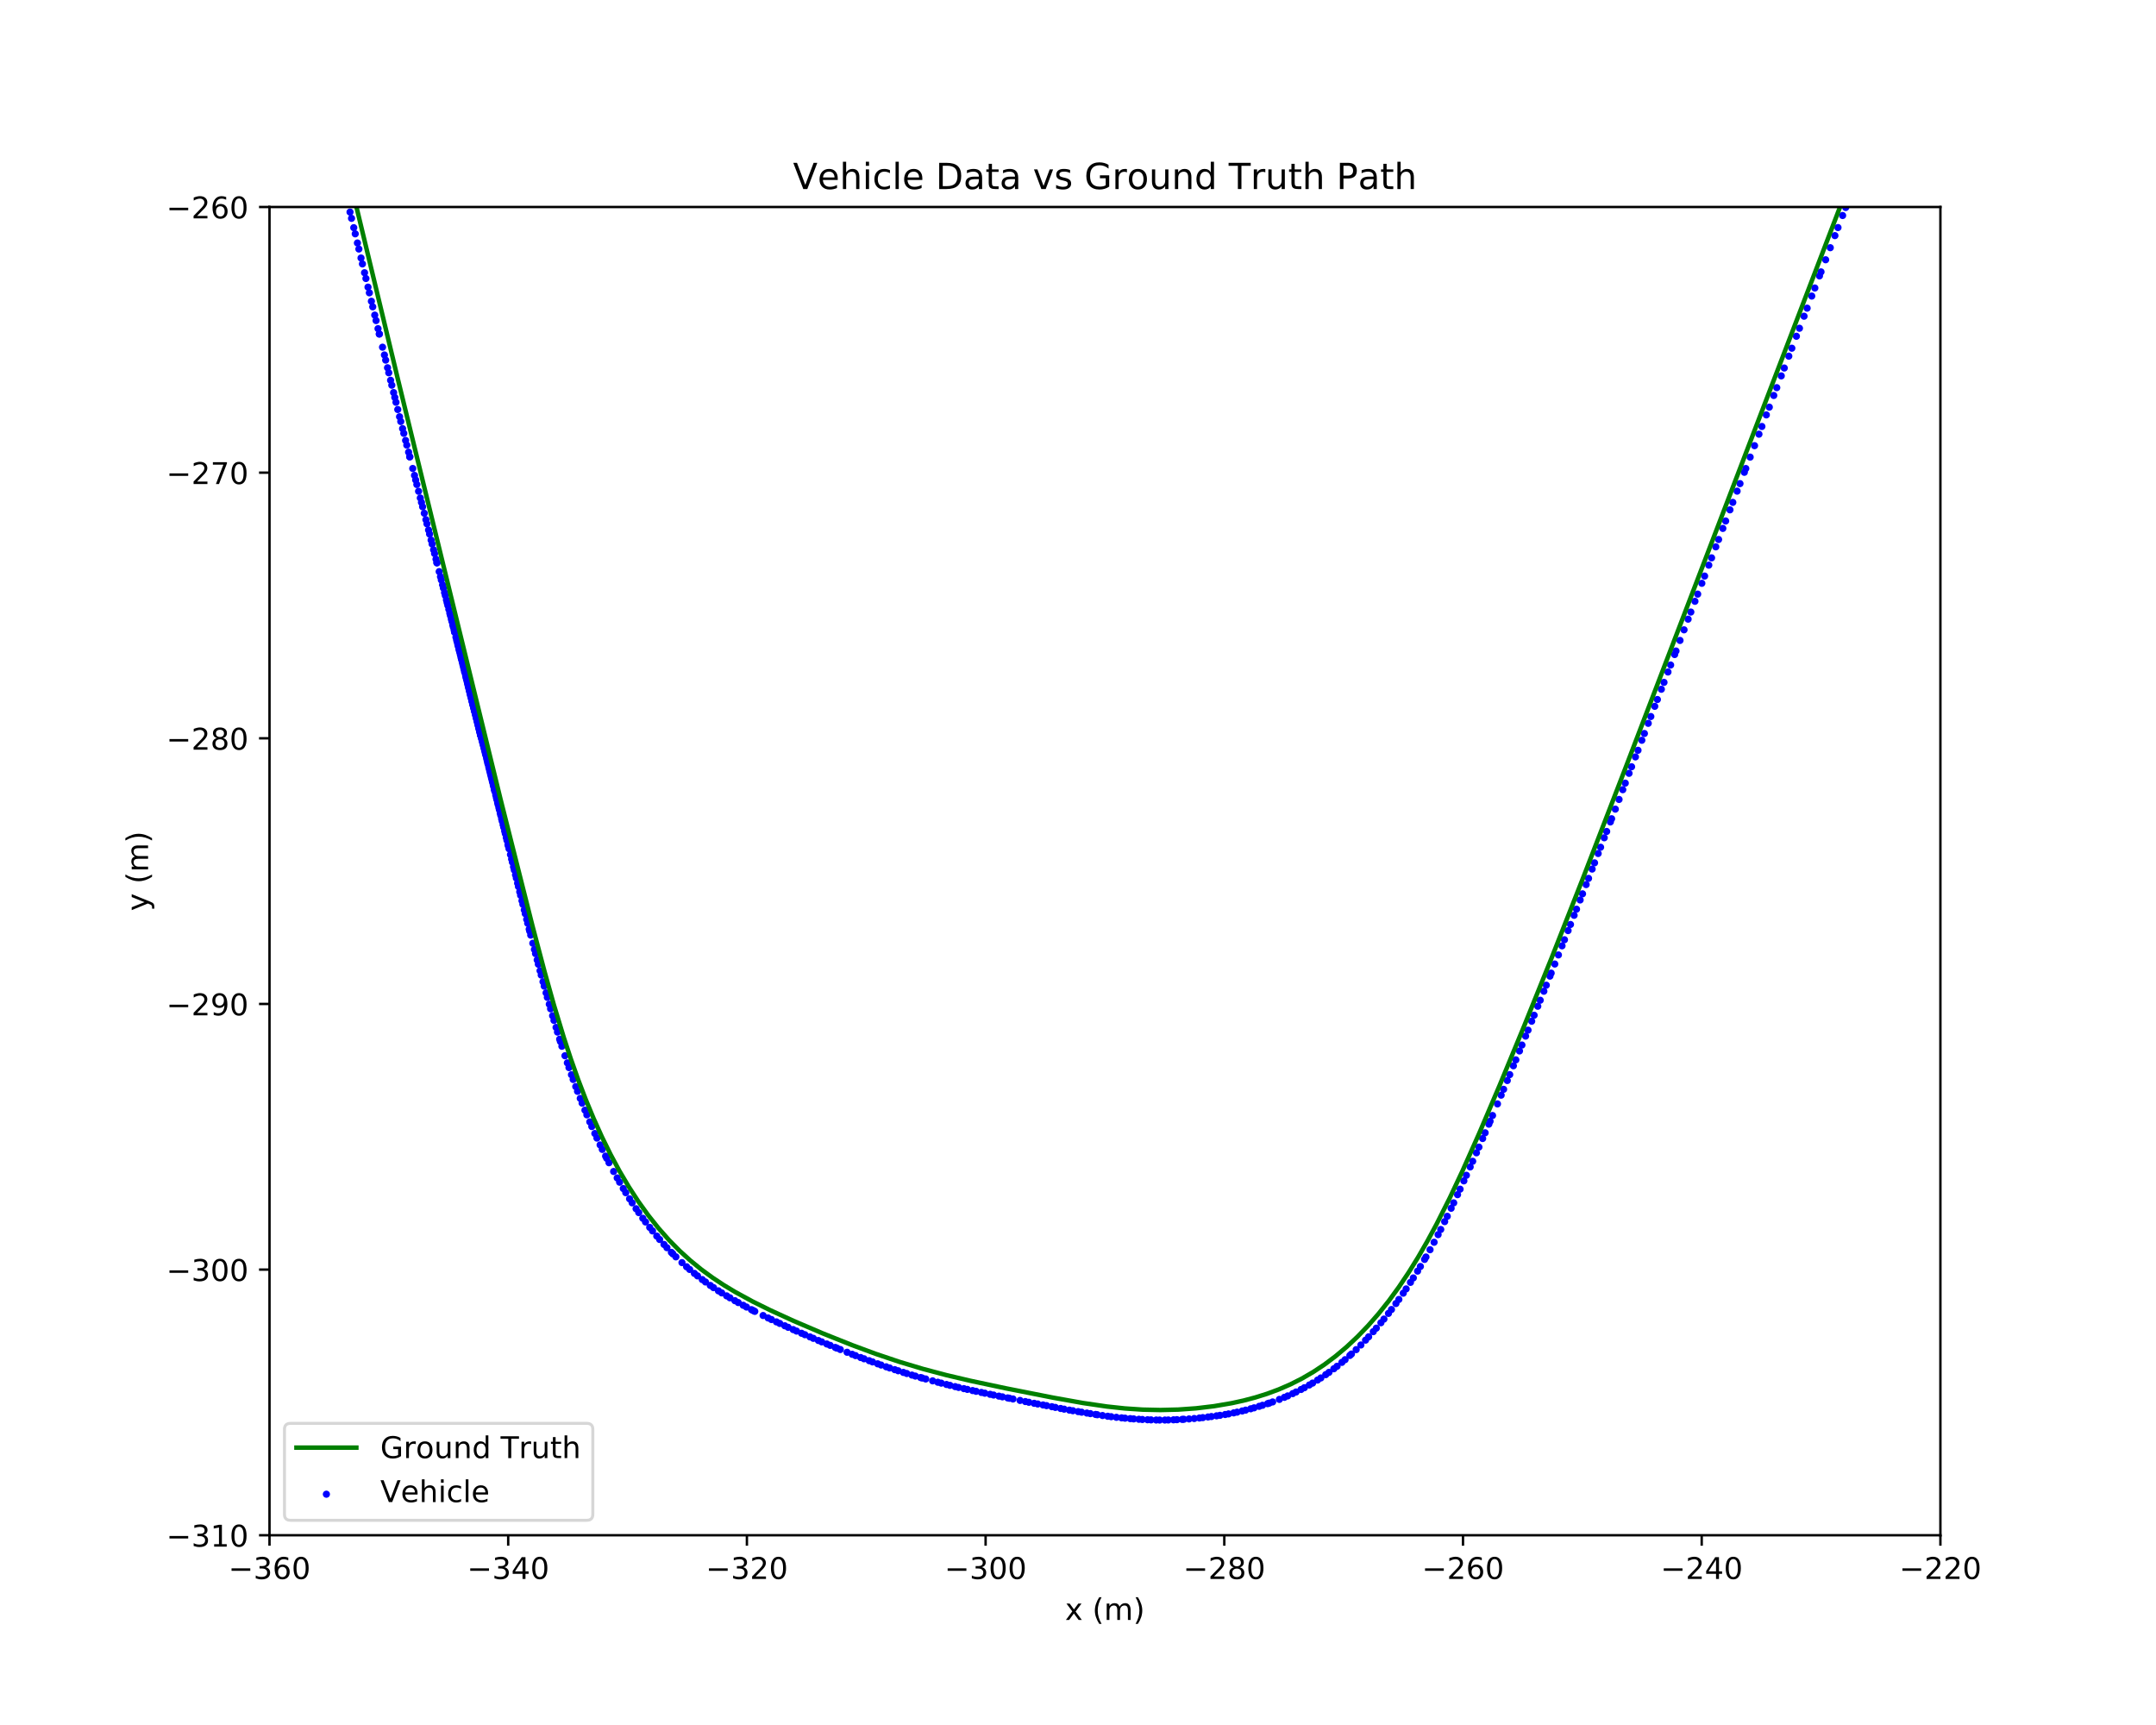 <?xml version="1.0" encoding="utf-8" standalone="no"?>
<!DOCTYPE svg PUBLIC "-//W3C//DTD SVG 1.1//EN"
  "http://www.w3.org/Graphics/SVG/1.1/DTD/svg11.dtd">
<!-- Created with matplotlib (https://matplotlib.org/) -->
<svg height="576pt" version="1.1" viewBox="0 0 720 576" width="720pt" xmlns="http://www.w3.org/2000/svg" xmlns:xlink="http://www.w3.org/1999/xlink">
 <defs>
  <style type="text/css">
*{stroke-linecap:butt;stroke-linejoin:round;}
  </style>
 </defs>
 <g id="figure_1">
  <g id="patch_1">
   <path d="M 0 576 
L 720 576 
L 720 0 
L 0 0 
z
" style="fill:#ffffff;"/>
  </g>
  <g id="axes_1">
   <g id="patch_2">
    <path d="M 90 512.64 
L 648 512.64 
L 648 69.12 
L 90 69.12 
z
" style="fill:#ffffff;"/>
   </g>
   <g id="PathCollection_1">
    <defs>
     <path d="M 0 0.707 
C 0.188 0.707 0.367 0.633 0.5 0.5 
C 0.633 0.367 0.707 0.188 0.707 0 
C 0.707 -0.188 0.633 -0.367 0.5 -0.5 
C 0.367 -0.633 0.188 -0.707 0 -0.707 
C -0.188 -0.707 -0.367 -0.633 -0.5 -0.5 
C -0.633 -0.367 -0.707 -0.188 -0.707 0 
C -0.707 0.188 -0.633 0.367 -0.5 0.5 
C -0.367 0.633 -0.188 0.707 0 0.707 
z
" id="m541d11de88" style="stroke:#0000ff;"/>
    </defs>
    <g clip-path="url(#p5edce3cf3d)">
     <use style="fill:#0000ff;stroke:#0000ff;" x="116.89" xlink:href="#m541d11de88" y="70.815"/>
     <use style="fill:#0000ff;stroke:#0000ff;" x="117.393" xlink:href="#m541d11de88" y="72.91"/>
     <use style="fill:#0000ff;stroke:#0000ff;" x="118.14" xlink:href="#m541d11de88" y="76.025"/>
     <use style="fill:#0000ff;stroke:#0000ff;" x="118.633" xlink:href="#m541d11de88" y="78.082"/>
     <use style="fill:#0000ff;stroke:#0000ff;" x="119.364" xlink:href="#m541d11de88" y="81.138"/>
     <use style="fill:#0000ff;stroke:#0000ff;" x="119.846" xlink:href="#m541d11de88" y="83.155"/>
     <use style="fill:#0000ff;stroke:#0000ff;" x="120.562" xlink:href="#m541d11de88" y="86.15"/>
     <use style="fill:#0000ff;stroke:#0000ff;" x="121.035" xlink:href="#m541d11de88" y="88.128"/>
     <use style="fill:#0000ff;stroke:#0000ff;" x="121.737" xlink:href="#m541d11de88" y="91.065"/>
     <use style="fill:#0000ff;stroke:#0000ff;" x="122.202" xlink:href="#m541d11de88" y="93.002"/>
     <use style="fill:#0000ff;stroke:#0000ff;" x="122.893" xlink:href="#m541d11de88" y="95.879"/>
     <use style="fill:#0000ff;stroke:#0000ff;" x="123.35" xlink:href="#m541d11de88" y="97.776"/>
     <use style="fill:#0000ff;stroke:#0000ff;" x="124.029" xlink:href="#m541d11de88" y="100.594"/>
     <use style="fill:#0000ff;stroke:#0000ff;" x="124.478" xlink:href="#m541d11de88" y="102.454"/>
     <use style="fill:#0000ff;stroke:#0000ff;" x="125.146" xlink:href="#m541d11de88" y="105.216"/>
     <use style="fill:#0000ff;stroke:#0000ff;" x="125.588" xlink:href="#m541d11de88" y="107.038"/>
     <use style="fill:#0000ff;stroke:#0000ff;" x="126.244" xlink:href="#m541d11de88" y="109.744"/>
     <use style="fill:#0000ff;stroke:#0000ff;" x="126.677" xlink:href="#m541d11de88" y="111.53"/>
     <use style="fill:#0000ff;stroke:#0000ff;" x="126.677" xlink:href="#m541d11de88" y="111.53"/>
     <use style="fill:#0000ff;stroke:#0000ff;" x="127.746" xlink:href="#m541d11de88" y="115.932"/>
     <use style="fill:#0000ff;stroke:#0000ff;" x="128.378" xlink:href="#m541d11de88" y="118.531"/>
     <use style="fill:#0000ff;stroke:#0000ff;" x="128.796" xlink:href="#m541d11de88" y="120.247"/>
     <use style="fill:#0000ff;stroke:#0000ff;" x="129.418" xlink:href="#m541d11de88" y="122.797"/>
     <use style="fill:#0000ff;stroke:#0000ff;" x="129.829" xlink:href="#m541d11de88" y="124.479"/>
     <use style="fill:#0000ff;stroke:#0000ff;" x="130.441" xlink:href="#m541d11de88" y="126.978"/>
     <use style="fill:#0000ff;stroke:#0000ff;" x="130.846" xlink:href="#m541d11de88" y="128.627"/>
     <use style="fill:#0000ff;stroke:#0000ff;" x="131.447" xlink:href="#m541d11de88" y="131.079"/>
     <use style="fill:#0000ff;stroke:#0000ff;" x="131.845" xlink:href="#m541d11de88" y="132.704"/>
     <use style="fill:#0000ff;stroke:#0000ff;" x="132.24" xlink:href="#m541d11de88" y="134.324"/>
     <use style="fill:#0000ff;stroke:#0000ff;" x="132.834" xlink:href="#m541d11de88" y="136.746"/>
     <use style="fill:#0000ff;stroke:#0000ff;" x="133.433" xlink:href="#m541d11de88" y="139.154"/>
     <use style="fill:#0000ff;stroke:#0000ff;" x="133.836" xlink:href="#m541d11de88" y="140.749"/>
     <use style="fill:#0000ff;stroke:#0000ff;" x="134.443" xlink:href="#m541d11de88" y="143.127"/>
     <use style="fill:#0000ff;stroke:#0000ff;" x="134.848" xlink:href="#m541d11de88" y="144.705"/>
     <use style="fill:#0000ff;stroke:#0000ff;" x="135.452" xlink:href="#m541d11de88" y="147.067"/>
     <use style="fill:#0000ff;stroke:#0000ff;" x="135.852" xlink:href="#m541d11de88" y="148.638"/>
     <use style="fill:#0000ff;stroke:#0000ff;" x="136.449" xlink:href="#m541d11de88" y="150.988"/>
     <use style="fill:#0000ff;stroke:#0000ff;" x="136.846" xlink:href="#m541d11de88" y="152.549"/>
     <use style="fill:#0000ff;stroke:#0000ff;" x="136.846" xlink:href="#m541d11de88" y="152.549"/>
     <use style="fill:#0000ff;stroke:#0000ff;" x="137.834" xlink:href="#m541d11de88" y="156.427"/>
     <use style="fill:#0000ff;stroke:#0000ff;" x="138.423" xlink:href="#m541d11de88" y="158.736"/>
     <use style="fill:#0000ff;stroke:#0000ff;" x="138.813" xlink:href="#m541d11de88" y="160.265"/>
     <use style="fill:#0000ff;stroke:#0000ff;" x="139.203" xlink:href="#m541d11de88" y="161.786"/>
     <use style="fill:#0000ff;stroke:#0000ff;" x="139.785" xlink:href="#m541d11de88" y="164.048"/>
     <use style="fill:#0000ff;stroke:#0000ff;" x="140.364" xlink:href="#m541d11de88" y="166.283"/>
     <use style="fill:#0000ff;stroke:#0000ff;" x="140.747" xlink:href="#m541d11de88" y="167.757"/>
     <use style="fill:#0000ff;stroke:#0000ff;" x="141.125" xlink:href="#m541d11de88" y="169.218"/>
     <use style="fill:#0000ff;stroke:#0000ff;" x="141.685" xlink:href="#m541d11de88" y="171.384"/>
     <use style="fill:#0000ff;stroke:#0000ff;" x="142.231" xlink:href="#m541d11de88" y="173.516"/>
     <use style="fill:#0000ff;stroke:#0000ff;" x="142.589" xlink:href="#m541d11de88" y="174.917"/>
     <use style="fill:#0000ff;stroke:#0000ff;" x="143.115" xlink:href="#m541d11de88" y="176.986"/>
     <use style="fill:#0000ff;stroke:#0000ff;" x="143.46" xlink:href="#m541d11de88" y="178.343"/>
     <use style="fill:#0000ff;stroke:#0000ff;" x="143.97" xlink:href="#m541d11de88" y="180.345"/>
     <use style="fill:#0000ff;stroke:#0000ff;" x="144.305" xlink:href="#m541d11de88" y="181.656"/>
     <use style="fill:#0000ff;stroke:#0000ff;" x="144.799" xlink:href="#m541d11de88" y="183.588"/>
     <use style="fill:#0000ff;stroke:#0000ff;" x="145.123" xlink:href="#m541d11de88" y="184.852"/>
     <use style="fill:#0000ff;stroke:#0000ff;" x="145.6" xlink:href="#m541d11de88" y="186.712"/>
     <use style="fill:#0000ff;stroke:#0000ff;" x="145.911" xlink:href="#m541d11de88" y="187.927"/>
     <use style="fill:#0000ff;stroke:#0000ff;" x="145.911" xlink:href="#m541d11de88" y="187.927"/>
     <use style="fill:#0000ff;stroke:#0000ff;" x="146.666" xlink:href="#m541d11de88" y="190.868"/>
     <use style="fill:#0000ff;stroke:#0000ff;" x="147.102" xlink:href="#m541d11de88" y="192.568"/>
     <use style="fill:#0000ff;stroke:#0000ff;" x="147.385" xlink:href="#m541d11de88" y="193.674"/>
     <use style="fill:#0000ff;stroke:#0000ff;" x="147.799" xlink:href="#m541d11de88" y="195.293"/>
     <use style="fill:#0000ff;stroke:#0000ff;" x="148.067" xlink:href="#m541d11de88" y="196.343"/>
     <use style="fill:#0000ff;stroke:#0000ff;" x="148.46" xlink:href="#m541d11de88" y="197.874"/>
     <use style="fill:#0000ff;stroke:#0000ff;" x="148.714" xlink:href="#m541d11de88" y="198.866"/>
     <use style="fill:#0000ff;stroke:#0000ff;" x="149.082" xlink:href="#m541d11de88" y="200.31"/>
     <use style="fill:#0000ff;stroke:#0000ff;" x="149.32" xlink:href="#m541d11de88" y="201.244"/>
     <use style="fill:#0000ff;stroke:#0000ff;" x="149.551" xlink:href="#m541d11de88" y="202.154"/>
     <use style="fill:#0000ff;stroke:#0000ff;" x="149.887" xlink:href="#m541d11de88" y="203.473"/>
     <use style="fill:#0000ff;stroke:#0000ff;" x="150.211" xlink:href="#m541d11de88" y="204.738"/>
     <use style="fill:#0000ff;stroke:#0000ff;" x="150.419" xlink:href="#m541d11de88" y="205.554"/>
     <use style="fill:#0000ff;stroke:#0000ff;" x="150.72" xlink:href="#m541d11de88" y="206.738"/>
     <use style="fill:#0000ff;stroke:#0000ff;" x="150.915" xlink:href="#m541d11de88" y="207.505"/>
     <use style="fill:#0000ff;stroke:#0000ff;" x="151.199" xlink:href="#m541d11de88" y="208.626"/>
     <use style="fill:#0000ff;stroke:#0000ff;" x="151.385" xlink:href="#m541d11de88" y="209.354"/>
     <use style="fill:#0000ff;stroke:#0000ff;" x="151.657" xlink:href="#m541d11de88" y="210.416"/>
     <use style="fill:#0000ff;stroke:#0000ff;" x="151.834" xlink:href="#m541d11de88" y="211.105"/>
     <use style="fill:#0000ff;stroke:#0000ff;" x="151.834" xlink:href="#m541d11de88" y="211.105"/>
     <use style="fill:#0000ff;stroke:#0000ff;" x="152.257" xlink:href="#m541d11de88" y="212.762"/>
     <use style="fill:#0000ff;stroke:#0000ff;" x="152.499" xlink:href="#m541d11de88" y="213.714"/>
     <use style="fill:#0000ff;stroke:#0000ff;" x="152.655" xlink:href="#m541d11de88" y="214.331"/>
     <use style="fill:#0000ff;stroke:#0000ff;" x="152.883" xlink:href="#m541d11de88" y="215.231"/>
     <use style="fill:#0000ff;stroke:#0000ff;" x="153.032" xlink:href="#m541d11de88" y="215.815"/>
     <use style="fill:#0000ff;stroke:#0000ff;" x="153.25" xlink:href="#m541d11de88" y="216.669"/>
     <use style="fill:#0000ff;stroke:#0000ff;" x="153.392" xlink:href="#m541d11de88" y="217.226"/>
     <use style="fill:#0000ff;stroke:#0000ff;" x="153.532" xlink:href="#m541d11de88" y="217.773"/>
     <use style="fill:#0000ff;stroke:#0000ff;" x="153.736" xlink:href="#m541d11de88" y="218.578"/>
     <use style="fill:#0000ff;stroke:#0000ff;" x="153.935" xlink:href="#m541d11de88" y="219.362"/>
     <use style="fill:#0000ff;stroke:#0000ff;" x="154.065" xlink:href="#m541d11de88" y="219.873"/>
     <use style="fill:#0000ff;stroke:#0000ff;" x="154.193" xlink:href="#m541d11de88" y="220.376"/>
     <use style="fill:#0000ff;stroke:#0000ff;" x="154.38" xlink:href="#m541d11de88" y="221.113"/>
     <use style="fill:#0000ff;stroke:#0000ff;" x="154.562" xlink:href="#m541d11de88" y="221.83"/>
     <use style="fill:#0000ff;stroke:#0000ff;" x="154.679" xlink:href="#m541d11de88" y="222.297"/>
     <use style="fill:#0000ff;stroke:#0000ff;" x="154.852" xlink:href="#m541d11de88" y="222.982"/>
     <use style="fill:#0000ff;stroke:#0000ff;" x="154.964" xlink:href="#m541d11de88" y="223.427"/>
     <use style="fill:#0000ff;stroke:#0000ff;" x="155.128" xlink:href="#m541d11de88" y="224.079"/>
     <use style="fill:#0000ff;stroke:#0000ff;" x="155.235" xlink:href="#m541d11de88" y="224.503"/>
     <use style="fill:#0000ff;stroke:#0000ff;" x="155.235" xlink:href="#m541d11de88" y="224.503"/>
     <use style="fill:#0000ff;stroke:#0000ff;" x="155.492" xlink:href="#m541d11de88" y="225.522"/>
     <use style="fill:#0000ff;stroke:#0000ff;" x="155.639" xlink:href="#m541d11de88" y="226.108"/>
     <use style="fill:#0000ff;stroke:#0000ff;" x="155.736" xlink:href="#m541d11de88" y="226.489"/>
     <use style="fill:#0000ff;stroke:#0000ff;" x="155.83" xlink:href="#m541d11de88" y="226.86"/>
     <use style="fill:#0000ff;stroke:#0000ff;" x="155.968" xlink:href="#m541d11de88" y="227.403"/>
     <use style="fill:#0000ff;stroke:#0000ff;" x="156.1" xlink:href="#m541d11de88" y="227.928"/>
     <use style="fill:#0000ff;stroke:#0000ff;" x="156.185" xlink:href="#m541d11de88" y="228.269"/>
     <use style="fill:#0000ff;stroke:#0000ff;" x="156.309" xlink:href="#m541d11de88" y="228.765"/>
     <use style="fill:#0000ff;stroke:#0000ff;" x="156.388" xlink:href="#m541d11de88" y="229.085"/>
     <use style="fill:#0000ff;stroke:#0000ff;" x="156.504" xlink:href="#m541d11de88" y="229.549"/>
     <use style="fill:#0000ff;stroke:#0000ff;" x="156.579" xlink:href="#m541d11de88" y="229.849"/>
     <use style="fill:#0000ff;stroke:#0000ff;" x="156.69" xlink:href="#m541d11de88" y="230.285"/>
     <use style="fill:#0000ff;stroke:#0000ff;" x="156.761" xlink:href="#m541d11de88" y="230.567"/>
     <use style="fill:#0000ff;stroke:#0000ff;" x="156.865" xlink:href="#m541d11de88" y="230.979"/>
     <use style="fill:#0000ff;stroke:#0000ff;" x="156.932" xlink:href="#m541d11de88" y="231.246"/>
     <use style="fill:#0000ff;stroke:#0000ff;" x="157.031" xlink:href="#m541d11de88" y="231.636"/>
     <use style="fill:#0000ff;stroke:#0000ff;" x="157.095" xlink:href="#m541d11de88" y="231.89"/>
     <use style="fill:#0000ff;stroke:#0000ff;" x="157.189" xlink:href="#m541d11de88" y="232.262"/>
     <use style="fill:#0000ff;stroke:#0000ff;" x="157.249" xlink:href="#m541d11de88" y="232.504"/>
     <use style="fill:#0000ff;stroke:#0000ff;" x="157.249" xlink:href="#m541d11de88" y="232.504"/>
     <use style="fill:#0000ff;stroke:#0000ff;" x="157.396" xlink:href="#m541d11de88" y="233.085"/>
     <use style="fill:#0000ff;stroke:#0000ff;" x="157.481" xlink:href="#m541d11de88" y="233.419"/>
     <use style="fill:#0000ff;stroke:#0000ff;" x="157.537" xlink:href="#m541d11de88" y="233.637"/>
     <use style="fill:#0000ff;stroke:#0000ff;" x="157.619" xlink:href="#m541d11de88" y="233.957"/>
     <use style="fill:#0000ff;stroke:#0000ff;" x="157.673" xlink:href="#m541d11de88" y="234.165"/>
     <use style="fill:#0000ff;stroke:#0000ff;" x="157.751" xlink:href="#m541d11de88" y="234.471"/>
     <use style="fill:#0000ff;stroke:#0000ff;" x="157.802" xlink:href="#m541d11de88" y="234.671"/>
     <use style="fill:#0000ff;stroke:#0000ff;" x="157.877" xlink:href="#m541d11de88" y="234.966"/>
     <use style="fill:#0000ff;stroke:#0000ff;" x="157.927" xlink:href="#m541d11de88" y="235.158"/>
     <use style="fill:#0000ff;stroke:#0000ff;" x="158" xlink:href="#m541d11de88" y="235.444"/>
     <use style="fill:#0000ff;stroke:#0000ff;" x="158.049" xlink:href="#m541d11de88" y="235.634"/>
     <use style="fill:#0000ff;stroke:#0000ff;" x="158.097" xlink:href="#m541d11de88" y="235.824"/>
     <use style="fill:#0000ff;stroke:#0000ff;" x="158.17" xlink:href="#m541d11de88" y="236.109"/>
     <use style="fill:#0000ff;stroke:#0000ff;" x="158.244" xlink:href="#m541d11de88" y="236.397"/>
     <use style="fill:#0000ff;stroke:#0000ff;" x="158.294" xlink:href="#m541d11de88" y="236.596"/>
     <use style="fill:#0000ff;stroke:#0000ff;" x="158.373" xlink:href="#m541d11de88" y="236.905"/>
     <use style="fill:#0000ff;stroke:#0000ff;" x="158.427" xlink:href="#m541d11de88" y="237.118"/>
     <use style="fill:#0000ff;stroke:#0000ff;" x="158.483" xlink:href="#m541d11de88" y="237.338"/>
     <use style="fill:#0000ff;stroke:#0000ff;" x="158.57" xlink:href="#m541d11de88" y="237.68"/>
     <use style="fill:#0000ff;stroke:#0000ff;" x="158.57" xlink:href="#m541d11de88" y="237.68"/>
     <use style="fill:#0000ff;stroke:#0000ff;" x="158.72" xlink:href="#m541d11de88" y="238.281"/>
     <use style="fill:#0000ff;stroke:#0000ff;" x="158.815" xlink:href="#m541d11de88" y="238.657"/>
     <use style="fill:#0000ff;stroke:#0000ff;" x="158.879" xlink:href="#m541d11de88" y="238.913"/>
     <use style="fill:#0000ff;stroke:#0000ff;" x="158.979" xlink:href="#m541d11de88" y="239.307"/>
     <use style="fill:#0000ff;stroke:#0000ff;" x="159.046" xlink:href="#m541d11de88" y="239.574"/>
     <use style="fill:#0000ff;stroke:#0000ff;" x="159.148" xlink:href="#m541d11de88" y="239.981"/>
     <use style="fill:#0000ff;stroke:#0000ff;" x="159.217" xlink:href="#m541d11de88" y="240.257"/>
     <use style="fill:#0000ff;stroke:#0000ff;" x="159.321" xlink:href="#m541d11de88" y="240.674"/>
     <use style="fill:#0000ff;stroke:#0000ff;" x="159.39" xlink:href="#m541d11de88" y="240.952"/>
     <use style="fill:#0000ff;stroke:#0000ff;" x="159.494" xlink:href="#m541d11de88" y="241.368"/>
     <use style="fill:#0000ff;stroke:#0000ff;" x="159.564" xlink:href="#m541d11de88" y="241.644"/>
     <use style="fill:#0000ff;stroke:#0000ff;" x="159.666" xlink:href="#m541d11de88" y="242.055"/>
     <use style="fill:#0000ff;stroke:#0000ff;" x="159.733" xlink:href="#m541d11de88" y="242.324"/>
     <use style="fill:#0000ff;stroke:#0000ff;" x="159.832" xlink:href="#m541d11de88" y="242.719"/>
     <use style="fill:#0000ff;stroke:#0000ff;" x="159.896" xlink:href="#m541d11de88" y="242.975"/>
     <use style="fill:#0000ff;stroke:#0000ff;" x="159.989" xlink:href="#m541d11de88" y="243.347"/>
     <use style="fill:#0000ff;stroke:#0000ff;" x="160.049" xlink:href="#m541d11de88" y="243.585"/>
     <use style="fill:#0000ff;stroke:#0000ff;" x="160.135" xlink:href="#m541d11de88" y="243.924"/>
     <use style="fill:#0000ff;stroke:#0000ff;" x="160.189" xlink:href="#m541d11de88" y="244.138"/>
     <use style="fill:#0000ff;stroke:#0000ff;" x="160.189" xlink:href="#m541d11de88" y="244.138"/>
     <use style="fill:#0000ff;stroke:#0000ff;" x="160.309" xlink:href="#m541d11de88" y="244.617"/>
     <use style="fill:#0000ff;stroke:#0000ff;" x="160.372" xlink:href="#m541d11de88" y="244.867"/>
     <use style="fill:#0000ff;stroke:#0000ff;" x="160.41" xlink:href="#m541d11de88" y="245.018"/>
     <use style="fill:#0000ff;stroke:#0000ff;" x="160.461" xlink:href="#m541d11de88" y="245.222"/>
     <use style="fill:#0000ff;stroke:#0000ff;" x="160.491" xlink:href="#m541d11de88" y="245.341"/>
     <use style="fill:#0000ff;stroke:#0000ff;" x="160.53" xlink:href="#m541d11de88" y="245.496"/>
     <use style="fill:#0000ff;stroke:#0000ff;" x="160.551" xlink:href="#m541d11de88" y="245.584"/>
     <use style="fill:#0000ff;stroke:#0000ff;" x="160.638" xlink:href="#m541d11de88" y="245.718"/>
     <use style="fill:#0000ff;stroke:#0000ff;" x="160.669" xlink:href="#m541d11de88" y="245.843"/>
     <use style="fill:#0000ff;stroke:#0000ff;" x="160.724" xlink:href="#m541d11de88" y="246.065"/>
     <use style="fill:#0000ff;stroke:#0000ff;" x="160.766" xlink:href="#m541d11de88" y="246.235"/>
     <use style="fill:#0000ff;stroke:#0000ff;" x="160.839" xlink:href="#m541d11de88" y="246.526"/>
     <use style="fill:#0000ff;stroke:#0000ff;" x="160.895" xlink:href="#m541d11de88" y="246.745"/>
     <use style="fill:#0000ff;stroke:#0000ff;" x="160.987" xlink:href="#m541d11de88" y="247.111"/>
     <use style="fill:#0000ff;stroke:#0000ff;" x="161.055" xlink:href="#m541d11de88" y="247.381"/>
     <use style="fill:#0000ff;stroke:#0000ff;" x="161.166" xlink:href="#m541d11de88" y="247.822"/>
     <use style="fill:#0000ff;stroke:#0000ff;" x="161.246" xlink:href="#m541d11de88" y="248.139"/>
     <use style="fill:#0000ff;stroke:#0000ff;" x="161.374" xlink:href="#m541d11de88" y="248.647"/>
     <use style="fill:#0000ff;stroke:#0000ff;" x="161.464" xlink:href="#m541d11de88" y="249.003"/>
     <use style="fill:#0000ff;stroke:#0000ff;" x="161.606" xlink:href="#m541d11de88" y="249.562"/>
     <use style="fill:#0000ff;stroke:#0000ff;" x="161.703" xlink:href="#m541d11de88" y="249.948"/>
     <use style="fill:#0000ff;stroke:#0000ff;" x="161.853" xlink:href="#m541d11de88" y="250.544"/>
     <use style="fill:#0000ff;stroke:#0000ff;" x="161.955" xlink:href="#m541d11de88" y="250.952"/>
     <use style="fill:#0000ff;stroke:#0000ff;" x="162.111" xlink:href="#m541d11de88" y="251.575"/>
     <use style="fill:#0000ff;stroke:#0000ff;" x="162.164" xlink:href="#m541d11de88" y="251.785"/>
     <use style="fill:#0000ff;stroke:#0000ff;" x="162.27" xlink:href="#m541d11de88" y="252.209"/>
     <use style="fill:#0000ff;stroke:#0000ff;" x="162.486" xlink:href="#m541d11de88" y="253.072"/>
     <use style="fill:#0000ff;stroke:#0000ff;" x="162.65" xlink:href="#m541d11de88" y="253.731"/>
     <use style="fill:#0000ff;stroke:#0000ff;" x="162.76" xlink:href="#m541d11de88" y="254.175"/>
     <use style="fill:#0000ff;stroke:#0000ff;" x="162.927" xlink:href="#m541d11de88" y="254.847"/>
     <use style="fill:#0000ff;stroke:#0000ff;" x="162.983" xlink:href="#m541d11de88" y="255.073"/>
     <use style="fill:#0000ff;stroke:#0000ff;" x="163.209" xlink:href="#m541d11de88" y="255.984"/>
     <use style="fill:#0000ff;stroke:#0000ff;" x="163.323" xlink:href="#m541d11de88" y="256.445"/>
     <use style="fill:#0000ff;stroke:#0000ff;" x="163.495" xlink:href="#m541d11de88" y="257.141"/>
     <use style="fill:#0000ff;stroke:#0000ff;" x="163.61" xlink:href="#m541d11de88" y="257.61"/>
     <use style="fill:#0000ff;stroke:#0000ff;" x="163.786" xlink:href="#m541d11de88" y="258.322"/>
     <use style="fill:#0000ff;stroke:#0000ff;" x="163.906" xlink:href="#m541d11de88" y="258.802"/>
     <use style="fill:#0000ff;stroke:#0000ff;" x="164.088" xlink:href="#m541d11de88" y="259.532"/>
     <use style="fill:#0000ff;stroke:#0000ff;" x="164.212" xlink:href="#m541d11de88" y="260.027"/>
     <use style="fill:#0000ff;stroke:#0000ff;" x="164.401" xlink:href="#m541d11de88" y="260.781"/>
     <use style="fill:#0000ff;stroke:#0000ff;" x="164.529" xlink:href="#m541d11de88" y="261.295"/>
     <use style="fill:#0000ff;stroke:#0000ff;" x="164.723" xlink:href="#m541d11de88" y="262.085"/>
     <use style="fill:#0000ff;stroke:#0000ff;" x="164.855" xlink:href="#m541d11de88" y="262.624"/>
     <use style="fill:#0000ff;stroke:#0000ff;" x="165.058" xlink:href="#m541d11de88" y="263.452"/>
     <use style="fill:#0000ff;stroke:#0000ff;" x="165.127" xlink:href="#m541d11de88" y="263.734"/>
     <use style="fill:#0000ff;stroke:#0000ff;" x="165.267" xlink:href="#m541d11de88" y="264.306"/>
     <use style="fill:#0000ff;stroke:#0000ff;" x="165.558" xlink:href="#m541d11de88" y="265.488"/>
     <use style="fill:#0000ff;stroke:#0000ff;" x="165.785" xlink:href="#m541d11de88" y="266.411"/>
     <use style="fill:#0000ff;stroke:#0000ff;" x="165.941" xlink:href="#m541d11de88" y="267.044"/>
     <use style="fill:#0000ff;stroke:#0000ff;" x="166.183" xlink:href="#m541d11de88" y="268.02"/>
     <use style="fill:#0000ff;stroke:#0000ff;" x="166.349" xlink:href="#m541d11de88" y="268.689"/>
     <use style="fill:#0000ff;stroke:#0000ff;" x="166.606" xlink:href="#m541d11de88" y="269.719"/>
     <use style="fill:#0000ff;stroke:#0000ff;" x="166.783" xlink:href="#m541d11de88" y="270.425"/>
     <use style="fill:#0000ff;stroke:#0000ff;" x="167.054" xlink:href="#m541d11de88" y="271.515"/>
     <use style="fill:#0000ff;stroke:#0000ff;" x="167.239" xlink:href="#m541d11de88" y="272.262"/>
     <use style="fill:#0000ff;stroke:#0000ff;" x="167.523" xlink:href="#m541d11de88" y="273.412"/>
     <use style="fill:#0000ff;stroke:#0000ff;" x="167.717" xlink:href="#m541d11de88" y="274.199"/>
     <use style="fill:#0000ff;stroke:#0000ff;" x="168.014" xlink:href="#m541d11de88" y="275.408"/>
     <use style="fill:#0000ff;stroke:#0000ff;" x="168.218" xlink:href="#m541d11de88" y="276.233"/>
     <use style="fill:#0000ff;stroke:#0000ff;" x="168.532" xlink:href="#m541d11de88" y="277.5"/>
     <use style="fill:#0000ff;stroke:#0000ff;" x="168.747" xlink:href="#m541d11de88" y="278.364"/>
     <use style="fill:#0000ff;stroke:#0000ff;" x="169.077" xlink:href="#m541d11de88" y="279.691"/>
     <use style="fill:#0000ff;stroke:#0000ff;" x="169.3" xlink:href="#m541d11de88" y="280.598"/>
     <use style="fill:#0000ff;stroke:#0000ff;" x="169.64" xlink:href="#m541d11de88" y="281.988"/>
     <use style="fill:#0000ff;stroke:#0000ff;" x="169.756" xlink:href="#m541d11de88" y="282.459"/>
     <use style="fill:#0000ff;stroke:#0000ff;" x="169.991" xlink:href="#m541d11de88" y="283.411"/>
     <use style="fill:#0000ff;stroke:#0000ff;" x="170.476" xlink:href="#m541d11de88" y="285.36"/>
     <use style="fill:#0000ff;stroke:#0000ff;" x="170.851" xlink:href="#m541d11de88" y="286.862"/>
     <use style="fill:#0000ff;stroke:#0000ff;" x="171.105" xlink:href="#m541d11de88" y="287.884"/>
     <use style="fill:#0000ff;stroke:#0000ff;" x="171.494" xlink:href="#m541d11de88" y="289.446"/>
     <use style="fill:#0000ff;stroke:#0000ff;" x="171.758" xlink:href="#m541d11de88" y="290.508"/>
     <use style="fill:#0000ff;stroke:#0000ff;" x="172.162" xlink:href="#m541d11de88" y="292.129"/>
     <use style="fill:#0000ff;stroke:#0000ff;" x="172.436" xlink:href="#m541d11de88" y="293.229"/>
     <use style="fill:#0000ff;stroke:#0000ff;" x="172.854" xlink:href="#m541d11de88" y="294.909"/>
     <use style="fill:#0000ff;stroke:#0000ff;" x="173.137" xlink:href="#m541d11de88" y="296.05"/>
     <use style="fill:#0000ff;stroke:#0000ff;" x="173.569" xlink:href="#m541d11de88" y="297.793"/>
     <use style="fill:#0000ff;stroke:#0000ff;" x="173.862" xlink:href="#m541d11de88" y="298.974"/>
     <use style="fill:#0000ff;stroke:#0000ff;" x="174.312" xlink:href="#m541d11de88" y="300.771"/>
     <use style="fill:#0000ff;stroke:#0000ff;" x="174.619" xlink:href="#m541d11de88" y="301.987"/>
     <use style="fill:#0000ff;stroke:#0000ff;" x="175.087" xlink:href="#m541d11de88" y="303.84"/>
     <use style="fill:#0000ff;stroke:#0000ff;" x="175.405" xlink:href="#m541d11de88" y="305.094"/>
     <use style="fill:#0000ff;stroke:#0000ff;" x="175.891" xlink:href="#m541d11de88" y="307.003"/>
     <use style="fill:#0000ff;stroke:#0000ff;" x="176.22" xlink:href="#m541d11de88" y="308.294"/>
     <use style="fill:#0000ff;stroke:#0000ff;" x="176.723" xlink:href="#m541d11de88" y="310.257"/>
     <use style="fill:#0000ff;stroke:#0000ff;" x="176.892" xlink:href="#m541d11de88" y="310.919"/>
     <use style="fill:#0000ff;stroke:#0000ff;" x="177.235" xlink:href="#m541d11de88" y="312.253"/>
     <use style="fill:#0000ff;stroke:#0000ff;" x="177.935" xlink:href="#m541d11de88" y="314.965"/>
     <use style="fill:#0000ff;stroke:#0000ff;" x="178.473" xlink:href="#m541d11de88" y="317.034"/>
     <use style="fill:#0000ff;stroke:#0000ff;" x="178.839" xlink:href="#m541d11de88" y="318.43"/>
     <use style="fill:#0000ff;stroke:#0000ff;" x="179.397" xlink:href="#m541d11de88" y="320.546"/>
     <use style="fill:#0000ff;stroke:#0000ff;" x="179.776" xlink:href="#m541d11de88" y="321.972"/>
     <use style="fill:#0000ff;stroke:#0000ff;" x="180.352" xlink:href="#m541d11de88" y="324.138"/>
     <use style="fill:#0000ff;stroke:#0000ff;" x="180.742" xlink:href="#m541d11de88" y="325.597"/>
     <use style="fill:#0000ff;stroke:#0000ff;" x="181.338" xlink:href="#m541d11de88" y="327.807"/>
     <use style="fill:#0000ff;stroke:#0000ff;" x="181.744" xlink:href="#m541d11de88" y="329.293"/>
     <use style="fill:#0000ff;stroke:#0000ff;" x="182.366" xlink:href="#m541d11de88" y="331.537"/>
     <use style="fill:#0000ff;stroke:#0000ff;" x="182.79" xlink:href="#m541d11de88" y="333.044"/>
     <use style="fill:#0000ff;stroke:#0000ff;" x="183.436" xlink:href="#m541d11de88" y="335.325"/>
     <use style="fill:#0000ff;stroke:#0000ff;" x="183.874" xlink:href="#m541d11de88" y="336.858"/>
     <use style="fill:#0000ff;stroke:#0000ff;" x="184.544" xlink:href="#m541d11de88" y="339.173"/>
     <use style="fill:#0000ff;stroke:#0000ff;" x="185" xlink:href="#m541d11de88" y="340.724"/>
     <use style="fill:#0000ff;stroke:#0000ff;" x="185.698" xlink:href="#m541d11de88" y="343.063"/>
     <use style="fill:#0000ff;stroke:#0000ff;" x="186.174" xlink:href="#m541d11de88" y="344.629"/>
     <use style="fill:#0000ff;stroke:#0000ff;" x="186.901" xlink:href="#m541d11de88" y="346.989"/>
     <use style="fill:#0000ff;stroke:#0000ff;" x="187.147" xlink:href="#m541d11de88" y="347.779"/>
     <use style="fill:#0000ff;stroke:#0000ff;" x="187.646" xlink:href="#m541d11de88" y="349.361"/>
     <use style="fill:#0000ff;stroke:#0000ff;" x="188.671" xlink:href="#m541d11de88" y="352.53"/>
     <use style="fill:#0000ff;stroke:#0000ff;" x="189.467" xlink:href="#m541d11de88" y="354.907"/>
     <use style="fill:#0000ff;stroke:#0000ff;" x="190.011" xlink:href="#m541d11de88" y="356.491"/>
     <use style="fill:#0000ff;stroke:#0000ff;" x="190.843" xlink:href="#m541d11de88" y="358.868"/>
     <use style="fill:#0000ff;stroke:#0000ff;" x="191.409" xlink:href="#m541d11de88" y="360.453"/>
     <use style="fill:#0000ff;stroke:#0000ff;" x="192.277" xlink:href="#m541d11de88" y="362.829"/>
     <use style="fill:#0000ff;stroke:#0000ff;" x="192.869" xlink:href="#m541d11de88" y="364.41"/>
     <use style="fill:#0000ff;stroke:#0000ff;" x="193.777" xlink:href="#m541d11de88" y="366.775"/>
     <use style="fill:#0000ff;stroke:#0000ff;" x="194.395" xlink:href="#m541d11de88" y="368.347"/>
     <use style="fill:#0000ff;stroke:#0000ff;" x="195.342" xlink:href="#m541d11de88" y="370.7"/>
     <use style="fill:#0000ff;stroke:#0000ff;" x="195.985" xlink:href="#m541d11de88" y="372.265"/>
     <use style="fill:#0000ff;stroke:#0000ff;" x="196.967" xlink:href="#m541d11de88" y="374.607"/>
     <use style="fill:#0000ff;stroke:#0000ff;" x="197.632" xlink:href="#m541d11de88" y="376.164"/>
     <use style="fill:#0000ff;stroke:#0000ff;" x="198.651" xlink:href="#m541d11de88" y="378.487"/>
     <use style="fill:#0000ff;stroke:#0000ff;" x="199.344" xlink:href="#m541d11de88" y="380.023"/>
     <use style="fill:#0000ff;stroke:#0000ff;" x="200.409" xlink:href="#m541d11de88" y="382.302"/>
     <use style="fill:#0000ff;stroke:#0000ff;" x="201.134" xlink:href="#m541d11de88" y="383.806"/>
     <use style="fill:#0000ff;stroke:#0000ff;" x="202.244" xlink:href="#m541d11de88" y="386.04"/>
     <use style="fill:#0000ff;stroke:#0000ff;" x="202.62" xlink:href="#m541d11de88" y="386.779"/>
     <use style="fill:#0000ff;stroke:#0000ff;" x="203.378" xlink:href="#m541d11de88" y="388.254"/>
     <use style="fill:#0000ff;stroke:#0000ff;" x="204.925" xlink:href="#m541d11de88" y="391.173"/>
     <use style="fill:#0000ff;stroke:#0000ff;" x="206.114" xlink:href="#m541d11de88" y="393.331"/>
     <use style="fill:#0000ff;stroke:#0000ff;" x="206.919" xlink:href="#m541d11de88" y="394.754"/>
     <use style="fill:#0000ff;stroke:#0000ff;" x="208.145" xlink:href="#m541d11de88" y="396.866"/>
     <use style="fill:#0000ff;stroke:#0000ff;" x="208.976" xlink:href="#m541d11de88" y="398.256"/>
     <use style="fill:#0000ff;stroke:#0000ff;" x="210.245" xlink:href="#m541d11de88" y="400.307"/>
     <use style="fill:#0000ff;stroke:#0000ff;" x="211.107" xlink:href="#m541d11de88" y="401.646"/>
     <use style="fill:#0000ff;stroke:#0000ff;" x="212.421" xlink:href="#m541d11de88" y="403.616"/>
     <use style="fill:#0000ff;stroke:#0000ff;" x="213.311" xlink:href="#m541d11de88" y="404.903"/>
     <use style="fill:#0000ff;stroke:#0000ff;" x="214.664" xlink:href="#m541d11de88" y="406.798"/>
     <use style="fill:#0000ff;stroke:#0000ff;" x="215.579" xlink:href="#m541d11de88" y="408.033"/>
     <use style="fill:#0000ff;stroke:#0000ff;" x="216.97" xlink:href="#m541d11de88" y="409.842"/>
     <use style="fill:#0000ff;stroke:#0000ff;" x="217.909" xlink:href="#m541d11de88" y="411.019"/>
     <use style="fill:#0000ff;stroke:#0000ff;" x="219.333" xlink:href="#m541d11de88" y="412.749"/>
     <use style="fill:#0000ff;stroke:#0000ff;" x="220.291" xlink:href="#m541d11de88" y="413.88"/>
     <use style="fill:#0000ff;stroke:#0000ff;" x="221.743" xlink:href="#m541d11de88" y="415.541"/>
     <use style="fill:#0000ff;stroke:#0000ff;" x="222.722" xlink:href="#m541d11de88" y="416.62"/>
     <use style="fill:#0000ff;stroke:#0000ff;" x="224.207" xlink:href="#m541d11de88" y="418.183"/>
     <use style="fill:#0000ff;stroke:#0000ff;" x="224.707" xlink:href="#m541d11de88" y="418.69"/>
     <use style="fill:#0000ff;stroke:#0000ff;" x="225.713" xlink:href="#m541d11de88" y="419.683"/>
     <use style="fill:#0000ff;stroke:#0000ff;" x="227.746" xlink:href="#m541d11de88" y="421.603"/>
     <use style="fill:#0000ff;stroke:#0000ff;" x="229.286" xlink:href="#m541d11de88" y="422.991"/>
     <use style="fill:#0000ff;stroke:#0000ff;" x="230.321" xlink:href="#m541d11de88" y="423.891"/>
     <use style="fill:#0000ff;stroke:#0000ff;" x="231.887" xlink:href="#m541d11de88" y="425.196"/>
     <use style="fill:#0000ff;stroke:#0000ff;" x="232.938" xlink:href="#m541d11de88" y="426.039"/>
     <use style="fill:#0000ff;stroke:#0000ff;" x="234.527" xlink:href="#m541d11de88" y="427.269"/>
     <use style="fill:#0000ff;stroke:#0000ff;" x="235.592" xlink:href="#m541d11de88" y="428.066"/>
     <use style="fill:#0000ff;stroke:#0000ff;" x="237.203" xlink:href="#m541d11de88" y="429.221"/>
     <use style="fill:#0000ff;stroke:#0000ff;" x="238.284" xlink:href="#m541d11de88" y="429.96"/>
     <use style="fill:#0000ff;stroke:#0000ff;" x="239.917" xlink:href="#m541d11de88" y="431.024"/>
     <use style="fill:#0000ff;stroke:#0000ff;" x="241.011" xlink:href="#m541d11de88" y="431.708"/>
     <use style="fill:#0000ff;stroke:#0000ff;" x="242.66" xlink:href="#m541d11de88" y="432.708"/>
     <use style="fill:#0000ff;stroke:#0000ff;" x="243.762" xlink:href="#m541d11de88" y="433.36"/>
     <use style="fill:#0000ff;stroke:#0000ff;" x="245.418" xlink:href="#m541d11de88" y="434.316"/>
     <use style="fill:#0000ff;stroke:#0000ff;" x="246.524" xlink:href="#m541d11de88" y="434.937"/>
     <use style="fill:#0000ff;stroke:#0000ff;" x="248.184" xlink:href="#m541d11de88" y="435.845"/>
     <use style="fill:#0000ff;stroke:#0000ff;" x="249.291" xlink:href="#m541d11de88" y="436.437"/>
     <use style="fill:#0000ff;stroke:#0000ff;" x="250.952" xlink:href="#m541d11de88" y="437.31"/>
     <use style="fill:#0000ff;stroke:#0000ff;" x="251.506" xlink:href="#m541d11de88" y="437.596"/>
     <use style="fill:#0000ff;stroke:#0000ff;" x="252.06" xlink:href="#m541d11de88" y="437.88"/>
     <use style="fill:#0000ff;stroke:#0000ff;" x="254.836" xlink:href="#m541d11de88" y="439.272"/>
     <use style="fill:#0000ff;stroke:#0000ff;" x="256.506" xlink:href="#m541d11de88" y="440.08"/>
     <use style="fill:#0000ff;stroke:#0000ff;" x="257.621" xlink:href="#m541d11de88" y="440.61"/>
     <use style="fill:#0000ff;stroke:#0000ff;" x="259.294" xlink:href="#m541d11de88" y="441.395"/>
     <use style="fill:#0000ff;stroke:#0000ff;" x="260.41" xlink:href="#m541d11de88" y="441.917"/>
     <use style="fill:#0000ff;stroke:#0000ff;" x="262.085" xlink:href="#m541d11de88" y="442.696"/>
     <use style="fill:#0000ff;stroke:#0000ff;" x="263.202" xlink:href="#m541d11de88" y="443.208"/>
     <use style="fill:#0000ff;stroke:#0000ff;" x="264.88" xlink:href="#m541d11de88" y="443.964"/>
     <use style="fill:#0000ff;stroke:#0000ff;" x="266" xlink:href="#m541d11de88" y="444.46"/>
     <use style="fill:#0000ff;stroke:#0000ff;" x="267.681" xlink:href="#m541d11de88" y="445.193"/>
     <use style="fill:#0000ff;stroke:#0000ff;" x="268.803" xlink:href="#m541d11de88" y="445.677"/>
     <use style="fill:#0000ff;stroke:#0000ff;" x="270.486" xlink:href="#m541d11de88" y="446.403"/>
     <use style="fill:#0000ff;stroke:#0000ff;" x="271.609" xlink:href="#m541d11de88" y="446.885"/>
     <use style="fill:#0000ff;stroke:#0000ff;" x="273.295" xlink:href="#m541d11de88" y="447.601"/>
     <use style="fill:#0000ff;stroke:#0000ff;" x="274.42" xlink:href="#m541d11de88" y="448.073"/>
     <use style="fill:#0000ff;stroke:#0000ff;" x="276.11" xlink:href="#m541d11de88" y="448.771"/>
     <use style="fill:#0000ff;stroke:#0000ff;" x="277.238" xlink:href="#m541d11de88" y="449.233"/>
     <use style="fill:#0000ff;stroke:#0000ff;" x="278.929" xlink:href="#m541d11de88" y="449.925"/>
     <use style="fill:#0000ff;stroke:#0000ff;" x="279.494" xlink:href="#m541d11de88" y="450.158"/>
     <use style="fill:#0000ff;stroke:#0000ff;" x="280.623" xlink:href="#m541d11de88" y="450.62"/>
     <use style="fill:#0000ff;stroke:#0000ff;" x="282.883" xlink:href="#m541d11de88" y="451.538"/>
     <use style="fill:#0000ff;stroke:#0000ff;" x="284.581" xlink:href="#m541d11de88" y="452.215"/>
     <use style="fill:#0000ff;stroke:#0000ff;" x="285.714" xlink:href="#m541d11de88" y="452.654"/>
     <use style="fill:#0000ff;stroke:#0000ff;" x="287.416" xlink:href="#m541d11de88" y="453.295"/>
     <use style="fill:#0000ff;stroke:#0000ff;" x="288.552" xlink:href="#m541d11de88" y="453.716"/>
     <use style="fill:#0000ff;stroke:#0000ff;" x="290.258" xlink:href="#m541d11de88" y="454.345"/>
     <use style="fill:#0000ff;stroke:#0000ff;" x="291.396" xlink:href="#m541d11de88" y="454.766"/>
     <use style="fill:#0000ff;stroke:#0000ff;" x="293.104" xlink:href="#m541d11de88" y="455.393"/>
     <use style="fill:#0000ff;stroke:#0000ff;" x="294.244" xlink:href="#m541d11de88" y="455.802"/>
     <use style="fill:#0000ff;stroke:#0000ff;" x="295.955" xlink:href="#m541d11de88" y="456.397"/>
     <use style="fill:#0000ff;stroke:#0000ff;" x="297.097" xlink:href="#m541d11de88" y="456.782"/>
     <use style="fill:#0000ff;stroke:#0000ff;" x="298.812" xlink:href="#m541d11de88" y="457.346"/>
     <use style="fill:#0000ff;stroke:#0000ff;" x="299.956" xlink:href="#m541d11de88" y="457.717"/>
     <use style="fill:#0000ff;stroke:#0000ff;" x="301.673" xlink:href="#m541d11de88" y="458.267"/>
     <use style="fill:#0000ff;stroke:#0000ff;" x="302.82" xlink:href="#m541d11de88" y="458.628"/>
     <use style="fill:#0000ff;stroke:#0000ff;" x="304.542" xlink:href="#m541d11de88" y="459.155"/>
     <use style="fill:#0000ff;stroke:#0000ff;" x="305.691" xlink:href="#m541d11de88" y="459.493"/>
     <use style="fill:#0000ff;stroke:#0000ff;" x="307.418" xlink:href="#m541d11de88" y="459.982"/>
     <use style="fill:#0000ff;stroke:#0000ff;" x="307.994" xlink:href="#m541d11de88" y="460.142"/>
     <use style="fill:#0000ff;stroke:#0000ff;" x="309.147" xlink:href="#m541d11de88" y="460.458"/>
     <use style="fill:#0000ff;stroke:#0000ff;" x="311.454" xlink:href="#m541d11de88" y="461.082"/>
     <use style="fill:#0000ff;stroke:#0000ff;" x="313.187" xlink:href="#m541d11de88" y="461.544"/>
     <use style="fill:#0000ff;stroke:#0000ff;" x="314.343" xlink:href="#m541d11de88" y="461.848"/>
     <use style="fill:#0000ff;stroke:#0000ff;" x="316.079" xlink:href="#m541d11de88" y="462.294"/>
     <use style="fill:#0000ff;stroke:#0000ff;" x="317.238" xlink:href="#m541d11de88" y="462.586"/>
     <use style="fill:#0000ff;stroke:#0000ff;" x="318.977" xlink:href="#m541d11de88" y="463.011"/>
     <use style="fill:#0000ff;stroke:#0000ff;" x="320.139" xlink:href="#m541d11de88" y="463.285"/>
     <use style="fill:#0000ff;stroke:#0000ff;" x="321.883" xlink:href="#m541d11de88" y="463.682"/>
     <use style="fill:#0000ff;stroke:#0000ff;" x="323.048" xlink:href="#m541d11de88" y="463.941"/>
     <use style="fill:#0000ff;stroke:#0000ff;" x="324.797" xlink:href="#m541d11de88" y="464.325"/>
     <use style="fill:#0000ff;stroke:#0000ff;" x="325.965" xlink:href="#m541d11de88" y="464.579"/>
     <use style="fill:#0000ff;stroke:#0000ff;" x="327.719" xlink:href="#m541d11de88" y="464.957"/>
     <use style="fill:#0000ff;stroke:#0000ff;" x="328.889" xlink:href="#m541d11de88" y="465.205"/>
     <use style="fill:#0000ff;stroke:#0000ff;" x="330.647" xlink:href="#m541d11de88" y="465.575"/>
     <use style="fill:#0000ff;stroke:#0000ff;" x="331.82" xlink:href="#m541d11de88" y="465.82"/>
     <use style="fill:#0000ff;stroke:#0000ff;" x="333.582" xlink:href="#m541d11de88" y="466.185"/>
     <use style="fill:#0000ff;stroke:#0000ff;" x="334.758" xlink:href="#m541d11de88" y="466.426"/>
     <use style="fill:#0000ff;stroke:#0000ff;" x="336.523" xlink:href="#m541d11de88" y="466.783"/>
     <use style="fill:#0000ff;stroke:#0000ff;" x="337.112" xlink:href="#m541d11de88" y="466.901"/>
     <use style="fill:#0000ff;stroke:#0000ff;" x="338.29" xlink:href="#m541d11de88" y="467.139"/>
     <use style="fill:#0000ff;stroke:#0000ff;" x="340.649" xlink:href="#m541d11de88" y="467.624"/>
     <use style="fill:#0000ff;stroke:#0000ff;" x="342.419" xlink:href="#m541d11de88" y="467.997"/>
     <use style="fill:#0000ff;stroke:#0000ff;" x="343.6" xlink:href="#m541d11de88" y="468.24"/>
     <use style="fill:#0000ff;stroke:#0000ff;" x="345.372" xlink:href="#m541d11de88" y="468.587"/>
     <use style="fill:#0000ff;stroke:#0000ff;" x="346.553" xlink:href="#m541d11de88" y="468.807"/>
     <use style="fill:#0000ff;stroke:#0000ff;" x="348.323" xlink:href="#m541d11de88" y="469.135"/>
     <use style="fill:#0000ff;stroke:#0000ff;" x="349.501" xlink:href="#m541d11de88" y="469.36"/>
     <use style="fill:#0000ff;stroke:#0000ff;" x="351.266" xlink:href="#m541d11de88" y="469.71"/>
     <use style="fill:#0000ff;stroke:#0000ff;" x="352.44" xlink:href="#m541d11de88" y="469.95"/>
     <use style="fill:#0000ff;stroke:#0000ff;" x="354.2" xlink:href="#m541d11de88" y="470.308"/>
     <use style="fill:#0000ff;stroke:#0000ff;" x="355.372" xlink:href="#m541d11de88" y="470.536"/>
     <use style="fill:#0000ff;stroke:#0000ff;" x="357.129" xlink:href="#m541d11de88" y="470.857"/>
     <use style="fill:#0000ff;stroke:#0000ff;" x="358.298" xlink:href="#m541d11de88" y="471.06"/>
     <use style="fill:#0000ff;stroke:#0000ff;" x="360.051" xlink:href="#m541d11de88" y="471.356"/>
     <use style="fill:#0000ff;stroke:#0000ff;" x="361.219" xlink:href="#m541d11de88" y="471.551"/>
     <use style="fill:#0000ff;stroke:#0000ff;" x="362.966" xlink:href="#m541d11de88" y="471.84"/>
     <use style="fill:#0000ff;stroke:#0000ff;" x="364.13" xlink:href="#m541d11de88" y="472.028"/>
     <use style="fill:#0000ff;stroke:#0000ff;" x="365.872" xlink:href="#m541d11de88" y="472.304"/>
     <use style="fill:#0000ff;stroke:#0000ff;" x="366.453" xlink:href="#m541d11de88" y="472.396"/>
     <use style="fill:#0000ff;stroke:#0000ff;" x="368.191" xlink:href="#m541d11de88" y="472.661"/>
     <use style="fill:#0000ff;stroke:#0000ff;" x="369.928" xlink:href="#m541d11de88" y="472.905"/>
     <use style="fill:#0000ff;stroke:#0000ff;" x="371.085" xlink:href="#m541d11de88" y="473.053"/>
     <use style="fill:#0000ff;stroke:#0000ff;" x="372.821" xlink:href="#m541d11de88" y="473.255"/>
     <use style="fill:#0000ff;stroke:#0000ff;" x="374.557" xlink:href="#m541d11de88" y="473.437"/>
     <use style="fill:#0000ff;stroke:#0000ff;" x="375.714" xlink:href="#m541d11de88" y="473.547"/>
     <use style="fill:#0000ff;stroke:#0000ff;" x="377.449" xlink:href="#m541d11de88" y="473.698"/>
     <use style="fill:#0000ff;stroke:#0000ff;" x="378.604" xlink:href="#m541d11de88" y="473.79"/>
     <use style="fill:#0000ff;stroke:#0000ff;" x="380.338" xlink:href="#m541d11de88" y="473.913"/>
     <use style="fill:#0000ff;stroke:#0000ff;" x="381.494" xlink:href="#m541d11de88" y="473.987"/>
     <use style="fill:#0000ff;stroke:#0000ff;" x="383.229" xlink:href="#m541d11de88" y="474.074"/>
     <use style="fill:#0000ff;stroke:#0000ff;" x="384.385" xlink:href="#m541d11de88" y="474.117"/>
     <use style="fill:#0000ff;stroke:#0000ff;" x="386.12" xlink:href="#m541d11de88" y="474.159"/>
     <use style="fill:#0000ff;stroke:#0000ff;" x="387.276" xlink:href="#m541d11de88" y="474.17"/>
     <use style="fill:#0000ff;stroke:#0000ff;" x="389.01" xlink:href="#m541d11de88" y="474.166"/>
     <use style="fill:#0000ff;stroke:#0000ff;" x="390.165" xlink:href="#m541d11de88" y="474.149"/>
     <use style="fill:#0000ff;stroke:#0000ff;" x="391.898" xlink:href="#m541d11de88" y="474.097"/>
     <use style="fill:#0000ff;stroke:#0000ff;" x="393.052" xlink:href="#m541d11de88" y="474.046"/>
     <use style="fill:#0000ff;stroke:#0000ff;" x="394.782" xlink:href="#m541d11de88" y="473.951"/>
     <use style="fill:#0000ff;stroke:#0000ff;" x="395.358" xlink:href="#m541d11de88" y="473.916"/>
     <use style="fill:#0000ff;stroke:#0000ff;" x="397.087" xlink:href="#m541d11de88" y="473.798"/>
     <use style="fill:#0000ff;stroke:#0000ff;" x="398.814" xlink:href="#m541d11de88" y="473.66"/>
     <use style="fill:#0000ff;stroke:#0000ff;" x="400.539" xlink:href="#m541d11de88" y="473.491"/>
     <use style="fill:#0000ff;stroke:#0000ff;" x="401.689" xlink:href="#m541d11de88" y="473.36"/>
     <use style="fill:#0000ff;stroke:#0000ff;" x="403.413" xlink:href="#m541d11de88" y="473.148"/>
     <use style="fill:#0000ff;stroke:#0000ff;" x="404.561" xlink:href="#m541d11de88" y="472.998"/>
     <use style="fill:#0000ff;stroke:#0000ff;" x="406.281" xlink:href="#m541d11de88" y="472.763"/>
     <use style="fill:#0000ff;stroke:#0000ff;" x="407.427" xlink:href="#m541d11de88" y="472.597"/>
     <use style="fill:#0000ff;stroke:#0000ff;" x="409.143" xlink:href="#m541d11de88" y="472.324"/>
     <use style="fill:#0000ff;stroke:#0000ff;" x="410.286" xlink:href="#m541d11de88" y="472.119"/>
     <use style="fill:#0000ff;stroke:#0000ff;" x="411.996" xlink:href="#m541d11de88" y="471.778"/>
     <use style="fill:#0000ff;stroke:#0000ff;" x="413.135" xlink:href="#m541d11de88" y="471.533"/>
     <use style="fill:#0000ff;stroke:#0000ff;" x="414.84" xlink:href="#m541d11de88" y="471.143"/>
     <use style="fill:#0000ff;stroke:#0000ff;" x="415.975" xlink:href="#m541d11de88" y="470.864"/>
     <use style="fill:#0000ff;stroke:#0000ff;" x="417.675" xlink:href="#m541d11de88" y="470.412"/>
     <use style="fill:#0000ff;stroke:#0000ff;" x="418.806" xlink:href="#m541d11de88" y="470.092"/>
     <use style="fill:#0000ff;stroke:#0000ff;" x="420.5" xlink:href="#m541d11de88" y="469.59"/>
     <use style="fill:#0000ff;stroke:#0000ff;" x="421.629" xlink:href="#m541d11de88" y="469.244"/>
     <use style="fill:#0000ff;stroke:#0000ff;" x="423.319" xlink:href="#m541d11de88" y="468.703"/>
     <use style="fill:#0000ff;stroke:#0000ff;" x="423.882" xlink:href="#m541d11de88" y="468.515"/>
     <use style="fill:#0000ff;stroke:#0000ff;" x="425.006" xlink:href="#m541d11de88" y="468.124"/>
     <use style="fill:#0000ff;stroke:#0000ff;" x="427.249" xlink:href="#m541d11de88" y="467.28"/>
     <use style="fill:#0000ff;stroke:#0000ff;" x="428.925" xlink:href="#m541d11de88" y="466.593"/>
     <use style="fill:#0000ff;stroke:#0000ff;" x="430.041" xlink:href="#m541d11de88" y="466.109"/>
     <use style="fill:#0000ff;stroke:#0000ff;" x="431.71" xlink:href="#m541d11de88" y="465.343"/>
     <use style="fill:#0000ff;stroke:#0000ff;" x="432.821" xlink:href="#m541d11de88" y="464.807"/>
     <use style="fill:#0000ff;stroke:#0000ff;" x="434.484" xlink:href="#m541d11de88" y="463.966"/>
     <use style="fill:#0000ff;stroke:#0000ff;" x="435.591" xlink:href="#m541d11de88" y="463.382"/>
     <use style="fill:#0000ff;stroke:#0000ff;" x="437.249" xlink:href="#m541d11de88" y="462.469"/>
     <use style="fill:#0000ff;stroke:#0000ff;" x="438.351" xlink:href="#m541d11de88" y="461.829"/>
     <use style="fill:#0000ff;stroke:#0000ff;" x="439.999" xlink:href="#m541d11de88" y="460.82"/>
     <use style="fill:#0000ff;stroke:#0000ff;" x="441.094" xlink:href="#m541d11de88" y="460.116"/>
     <use style="fill:#0000ff;stroke:#0000ff;" x="442.73" xlink:href="#m541d11de88" y="459.015"/>
     <use style="fill:#0000ff;stroke:#0000ff;" x="443.816" xlink:href="#m541d11de88" y="458.249"/>
     <use style="fill:#0000ff;stroke:#0000ff;" x="445.439" xlink:href="#m541d11de88" y="457.05"/>
     <use style="fill:#0000ff;stroke:#0000ff;" x="446.517" xlink:href="#m541d11de88" y="456.215"/>
     <use style="fill:#0000ff;stroke:#0000ff;" x="448.125" xlink:href="#m541d11de88" y="454.912"/>
     <use style="fill:#0000ff;stroke:#0000ff;" x="449.192" xlink:href="#m541d11de88" y="454.01"/>
     <use style="fill:#0000ff;stroke:#0000ff;" x="450.786" xlink:href="#m541d11de88" y="452.609"/>
     <use style="fill:#0000ff;stroke:#0000ff;" x="451.315" xlink:href="#m541d11de88" y="452.13"/>
     <use style="fill:#0000ff;stroke:#0000ff;" x="452.898" xlink:href="#m541d11de88" y="450.652"/>
     <use style="fill:#0000ff;stroke:#0000ff;" x="454.469" xlink:href="#m541d11de88" y="449.108"/>
     <use style="fill:#0000ff;stroke:#0000ff;" x="456.029" xlink:href="#m541d11de88" y="447.492"/>
     <use style="fill:#0000ff;stroke:#0000ff;" x="457.062" xlink:href="#m541d11de88" y="446.377"/>
     <use style="fill:#0000ff;stroke:#0000ff;" x="458.603" xlink:href="#m541d11de88" y="444.657"/>
     <use style="fill:#0000ff;stroke:#0000ff;" x="459.627" xlink:href="#m541d11de88" y="443.484"/>
     <use style="fill:#0000ff;stroke:#0000ff;" x="461.156" xlink:href="#m541d11de88" y="441.686"/>
     <use style="fill:#0000ff;stroke:#0000ff;" x="462.17" xlink:href="#m541d11de88" y="440.458"/>
     <use style="fill:#0000ff;stroke:#0000ff;" x="463.681" xlink:href="#m541d11de88" y="438.564"/>
     <use style="fill:#0000ff;stroke:#0000ff;" x="464.68" xlink:href="#m541d11de88" y="437.266"/>
     <use style="fill:#0000ff;stroke:#0000ff;" x="466.168" xlink:href="#m541d11de88" y="435.268"/>
     <use style="fill:#0000ff;stroke:#0000ff;" x="467.151" xlink:href="#m541d11de88" y="433.903"/>
     <use style="fill:#0000ff;stroke:#0000ff;" x="468.616" xlink:href="#m541d11de88" y="431.811"/>
     <use style="fill:#0000ff;stroke:#0000ff;" x="469.585" xlink:href="#m541d11de88" y="430.385"/>
     <use style="fill:#0000ff;stroke:#0000ff;" x="471.028" xlink:href="#m541d11de88" y="428.201"/>
     <use style="fill:#0000ff;stroke:#0000ff;" x="471.983" xlink:href="#m541d11de88" y="426.715"/>
     <use style="fill:#0000ff;stroke:#0000ff;" x="473.403" xlink:href="#m541d11de88" y="424.441"/>
     <use style="fill:#0000ff;stroke:#0000ff;" x="474.341" xlink:href="#m541d11de88" y="422.896"/>
     <use style="fill:#0000ff;stroke:#0000ff;" x="475.736" xlink:href="#m541d11de88" y="420.533"/>
     <use style="fill:#0000ff;stroke:#0000ff;" x="476.197" xlink:href="#m541d11de88" y="419.732"/>
     <use style="fill:#0000ff;stroke:#0000ff;" x="477.567" xlink:href="#m541d11de88" y="417.295"/>
     <use style="fill:#0000ff;stroke:#0000ff;" x="478.919" xlink:href="#m541d11de88" y="414.804"/>
     <use style="fill:#0000ff;stroke:#0000ff;" x="480.256" xlink:href="#m541d11de88" y="412.261"/>
     <use style="fill:#0000ff;stroke:#0000ff;" x="481.138" xlink:href="#m541d11de88" y="410.537"/>
     <use style="fill:#0000ff;stroke:#0000ff;" x="482.449" xlink:href="#m541d11de88" y="407.912"/>
     <use style="fill:#0000ff;stroke:#0000ff;" x="483.316" xlink:href="#m541d11de88" y="406.141"/>
     <use style="fill:#0000ff;stroke:#0000ff;" x="484.61" xlink:href="#m541d11de88" y="403.456"/>
     <use style="fill:#0000ff;stroke:#0000ff;" x="485.468" xlink:href="#m541d11de88" y="401.65"/>
     <use style="fill:#0000ff;stroke:#0000ff;" x="486.747" xlink:href="#m541d11de88" y="398.917"/>
     <use style="fill:#0000ff;stroke:#0000ff;" x="487.595" xlink:href="#m541d11de88" y="397.079"/>
     <use style="fill:#0000ff;stroke:#0000ff;" x="488.862" xlink:href="#m541d11de88" y="394.304"/>
     <use style="fill:#0000ff;stroke:#0000ff;" x="489.705" xlink:href="#m541d11de88" y="392.446"/>
     <use style="fill:#0000ff;stroke:#0000ff;" x="490.967" xlink:href="#m541d11de88" y="389.648"/>
     <use style="fill:#0000ff;stroke:#0000ff;" x="491.807" xlink:href="#m541d11de88" y="387.77"/>
     <use style="fill:#0000ff;stroke:#0000ff;" x="493.059" xlink:href="#m541d11de88" y="384.934"/>
     <use style="fill:#0000ff;stroke:#0000ff;" x="493.89" xlink:href="#m541d11de88" y="383.031"/>
     <use style="fill:#0000ff;stroke:#0000ff;" x="495.133" xlink:href="#m541d11de88" y="380.166"/>
     <use style="fill:#0000ff;stroke:#0000ff;" x="495.96" xlink:href="#m541d11de88" y="378.25"/>
     <use style="fill:#0000ff;stroke:#0000ff;" x="497.2" xlink:href="#m541d11de88" y="375.369"/>
     <use style="fill:#0000ff;stroke:#0000ff;" x="497.613" xlink:href="#m541d11de88" y="374.408"/>
     <use style="fill:#0000ff;stroke:#0000ff;" x="498.437" xlink:href="#m541d11de88" y="372.481"/>
     <use style="fill:#0000ff;stroke:#0000ff;" x="500.082" xlink:href="#m541d11de88" y="368.609"/>
     <use style="fill:#0000ff;stroke:#0000ff;" x="501.313" xlink:href="#m541d11de88" y="365.69"/>
     <use style="fill:#0000ff;stroke:#0000ff;" x="502.132" xlink:href="#m541d11de88" y="363.737"/>
     <use style="fill:#0000ff;stroke:#0000ff;" x="503.358" xlink:href="#m541d11de88" y="360.797"/>
     <use style="fill:#0000ff;stroke:#0000ff;" x="504.175" xlink:href="#m541d11de88" y="358.832"/>
     <use style="fill:#0000ff;stroke:#0000ff;" x="505.4" xlink:href="#m541d11de88" y="355.876"/>
     <use style="fill:#0000ff;stroke:#0000ff;" x="506.215" xlink:href="#m541d11de88" y="353.901"/>
     <use style="fill:#0000ff;stroke:#0000ff;" x="507.436" xlink:href="#m541d11de88" y="350.932"/>
     <use style="fill:#0000ff;stroke:#0000ff;" x="508.25" xlink:href="#m541d11de88" y="348.949"/>
     <use style="fill:#0000ff;stroke:#0000ff;" x="509.473" xlink:href="#m541d11de88" y="345.971"/>
     <use style="fill:#0000ff;stroke:#0000ff;" x="510.288" xlink:href="#m541d11de88" y="343.983"/>
     <use style="fill:#0000ff;stroke:#0000ff;" x="511.51" xlink:href="#m541d11de88" y="340.997"/>
     <use style="fill:#0000ff;stroke:#0000ff;" x="512.324" xlink:href="#m541d11de88" y="339"/>
     <use style="fill:#0000ff;stroke:#0000ff;" x="513.543" xlink:href="#m541d11de88" y="335.998"/>
     <use style="fill:#0000ff;stroke:#0000ff;" x="514.355" xlink:href="#m541d11de88" y="333.993"/>
     <use style="fill:#0000ff;stroke:#0000ff;" x="515.574" xlink:href="#m541d11de88" y="330.982"/>
     <use style="fill:#0000ff;stroke:#0000ff;" x="516.387" xlink:href="#m541d11de88" y="328.971"/>
     <use style="fill:#0000ff;stroke:#0000ff;" x="517.604" xlink:href="#m541d11de88" y="325.946"/>
     <use style="fill:#0000ff;stroke:#0000ff;" x="518.009" xlink:href="#m541d11de88" y="324.937"/>
     <use style="fill:#0000ff;stroke:#0000ff;" x="519.222" xlink:href="#m541d11de88" y="321.904"/>
     <use style="fill:#0000ff;stroke:#0000ff;" x="520.434" xlink:href="#m541d11de88" y="318.867"/>
     <use style="fill:#0000ff;stroke:#0000ff;" x="521.645" xlink:href="#m541d11de88" y="315.824"/>
     <use style="fill:#0000ff;stroke:#0000ff;" x="522.452" xlink:href="#m541d11de88" y="313.792"/>
     <use style="fill:#0000ff;stroke:#0000ff;" x="523.661" xlink:href="#m541d11de88" y="310.738"/>
     <use style="fill:#0000ff;stroke:#0000ff;" x="524.466" xlink:href="#m541d11de88" y="308.698"/>
     <use style="fill:#0000ff;stroke:#0000ff;" x="525.674" xlink:href="#m541d11de88" y="305.633"/>
     <use style="fill:#0000ff;stroke:#0000ff;" x="526.479" xlink:href="#m541d11de88" y="303.588"/>
     <use style="fill:#0000ff;stroke:#0000ff;" x="527.685" xlink:href="#m541d11de88" y="300.515"/>
     <use style="fill:#0000ff;stroke:#0000ff;" x="528.488" xlink:href="#m541d11de88" y="298.462"/>
     <use style="fill:#0000ff;stroke:#0000ff;" x="529.693" xlink:href="#m541d11de88" y="295.373"/>
     <use style="fill:#0000ff;stroke:#0000ff;" x="530.494" xlink:href="#m541d11de88" y="293.306"/>
     <use style="fill:#0000ff;stroke:#0000ff;" x="531.697" xlink:href="#m541d11de88" y="290.197"/>
     <use style="fill:#0000ff;stroke:#0000ff;" x="532.501" xlink:href="#m541d11de88" y="288.119"/>
     <use style="fill:#0000ff;stroke:#0000ff;" x="533.711" xlink:href="#m541d11de88" y="284.993"/>
     <use style="fill:#0000ff;stroke:#0000ff;" x="534.52" xlink:href="#m541d11de88" y="282.901"/>
     <use style="fill:#0000ff;stroke:#0000ff;" x="535.737" xlink:href="#m541d11de88" y="279.749"/>
     <use style="fill:#0000ff;stroke:#0000ff;" x="536.553" xlink:href="#m541d11de88" y="277.638"/>
     <use style="fill:#0000ff;stroke:#0000ff;" x="537.784" xlink:href="#m541d11de88" y="274.455"/>
     <use style="fill:#0000ff;stroke:#0000ff;" x="538.196" xlink:href="#m541d11de88" y="273.39"/>
     <use style="fill:#0000ff;stroke:#0000ff;" x="539.437" xlink:href="#m541d11de88" y="270.181"/>
     <use style="fill:#0000ff;stroke:#0000ff;" x="540.681" xlink:href="#m541d11de88" y="266.948"/>
     <use style="fill:#0000ff;stroke:#0000ff;" x="541.927" xlink:href="#m541d11de88" y="263.687"/>
     <use style="fill:#0000ff;stroke:#0000ff;" x="542.76" xlink:href="#m541d11de88" y="261.503"/>
     <use style="fill:#0000ff;stroke:#0000ff;" x="544.02" xlink:href="#m541d11de88" y="258.223"/>
     <use style="fill:#0000ff;stroke:#0000ff;" x="544.869" xlink:href="#m541d11de88" y="256.034"/>
     <use style="fill:#0000ff;stroke:#0000ff;" x="546.153" xlink:href="#m541d11de88" y="252.743"/>
     <use style="fill:#0000ff;stroke:#0000ff;" x="547.011" xlink:href="#m541d11de88" y="250.533"/>
     <use style="fill:#0000ff;stroke:#0000ff;" x="548.294" xlink:href="#m541d11de88" y="247.182"/>
     <use style="fill:#0000ff;stroke:#0000ff;" x="549.148" xlink:href="#m541d11de88" y="244.927"/>
     <use style="fill:#0000ff;stroke:#0000ff;" x="550.434" xlink:href="#m541d11de88" y="241.528"/>
     <use style="fill:#0000ff;stroke:#0000ff;" x="551.298" xlink:href="#m541d11de88" y="239.258"/>
     <use style="fill:#0000ff;stroke:#0000ff;" x="552.605" xlink:href="#m541d11de88" y="235.851"/>
     <use style="fill:#0000ff;stroke:#0000ff;" x="553.484" xlink:href="#m541d11de88" y="233.575"/>
     <use style="fill:#0000ff;stroke:#0000ff;" x="554.808" xlink:href="#m541d11de88" y="230.148"/>
     <use style="fill:#0000ff;stroke:#0000ff;" x="555.693" xlink:href="#m541d11de88" y="227.851"/>
     <use style="fill:#0000ff;stroke:#0000ff;" x="557.023" xlink:href="#m541d11de88" y="224.385"/>
     <use style="fill:#0000ff;stroke:#0000ff;" x="557.912" xlink:href="#m541d11de88" y="222.061"/>
     <use style="fill:#0000ff;stroke:#0000ff;" x="559.25" xlink:href="#m541d11de88" y="218.555"/>
     <use style="fill:#0000ff;stroke:#0000ff;" x="559.696" xlink:href="#m541d11de88" y="217.382"/>
     <use style="fill:#0000ff;stroke:#0000ff;" x="561.039" xlink:href="#m541d11de88" y="213.851"/>
     <use style="fill:#0000ff;stroke:#0000ff;" x="562.388" xlink:href="#m541d11de88" y="210.306"/>
     <use style="fill:#0000ff;stroke:#0000ff;" x="563.746" xlink:href="#m541d11de88" y="206.746"/>
     <use style="fill:#0000ff;stroke:#0000ff;" x="564.655" xlink:href="#m541d11de88" y="204.365"/>
     <use style="fill:#0000ff;stroke:#0000ff;" x="566.025" xlink:href="#m541d11de88" y="200.78"/>
     <use style="fill:#0000ff;stroke:#0000ff;" x="566.944" xlink:href="#m541d11de88" y="198.382"/>
     <use style="fill:#0000ff;stroke:#0000ff;" x="568.329" xlink:href="#m541d11de88" y="194.772"/>
     <use style="fill:#0000ff;stroke:#0000ff;" x="569.255" xlink:href="#m541d11de88" y="192.355"/>
     <use style="fill:#0000ff;stroke:#0000ff;" x="570.649" xlink:href="#m541d11de88" y="188.714"/>
     <use style="fill:#0000ff;stroke:#0000ff;" x="571.581" xlink:href="#m541d11de88" y="186.275"/>
     <use style="fill:#0000ff;stroke:#0000ff;" x="572.986" xlink:href="#m541d11de88" y="182.603"/>
     <use style="fill:#0000ff;stroke:#0000ff;" x="573.926" xlink:href="#m541d11de88" y="180.146"/>
     <use style="fill:#0000ff;stroke:#0000ff;" x="575.342" xlink:href="#m541d11de88" y="176.447"/>
     <use style="fill:#0000ff;stroke:#0000ff;" x="576.289" xlink:href="#m541d11de88" y="173.971"/>
     <use style="fill:#0000ff;stroke:#0000ff;" x="577.717" xlink:href="#m541d11de88" y="170.243"/>
     <use style="fill:#0000ff;stroke:#0000ff;" x="578.672" xlink:href="#m541d11de88" y="167.749"/>
     <use style="fill:#0000ff;stroke:#0000ff;" x="580.11" xlink:href="#m541d11de88" y="163.996"/>
     <use style="fill:#0000ff;stroke:#0000ff;" x="581.073" xlink:href="#m541d11de88" y="161.486"/>
     <use style="fill:#0000ff;stroke:#0000ff;" x="582.524" xlink:href="#m541d11de88" y="157.704"/>
     <use style="fill:#0000ff;stroke:#0000ff;" x="583.008" xlink:href="#m541d11de88" y="156.44"/>
     <use style="fill:#0000ff;stroke:#0000ff;" x="584.466" xlink:href="#m541d11de88" y="152.637"/>
     <use style="fill:#0000ff;stroke:#0000ff;" x="585.931" xlink:href="#m541d11de88" y="148.817"/>
     <use style="fill:#0000ff;stroke:#0000ff;" x="587.402" xlink:href="#m541d11de88" y="144.978"/>
     <use style="fill:#0000ff;stroke:#0000ff;" x="588.386" xlink:href="#m541d11de88" y="142.408"/>
     <use style="fill:#0000ff;stroke:#0000ff;" x="589.868" xlink:href="#m541d11de88" y="138.541"/>
     <use style="fill:#0000ff;stroke:#0000ff;" x="590.86" xlink:href="#m541d11de88" y="135.953"/>
     <use style="fill:#0000ff;stroke:#0000ff;" x="592.353" xlink:href="#m541d11de88" y="132.055"/>
     <use style="fill:#0000ff;stroke:#0000ff;" x="593.352" xlink:href="#m541d11de88" y="129.446"/>
     <use style="fill:#0000ff;stroke:#0000ff;" x="594.854" xlink:href="#m541d11de88" y="125.516"/>
     <use style="fill:#0000ff;stroke:#0000ff;" x="595.859" xlink:href="#m541d11de88" y="122.885"/>
     <use style="fill:#0000ff;stroke:#0000ff;" x="597.373" xlink:href="#m541d11de88" y="118.923"/>
     <use style="fill:#0000ff;stroke:#0000ff;" x="598.386" xlink:href="#m541d11de88" y="116.273"/>
     <use style="fill:#0000ff;stroke:#0000ff;" x="599.911" xlink:href="#m541d11de88" y="112.281"/>
     <use style="fill:#0000ff;stroke:#0000ff;" x="600.931" xlink:href="#m541d11de88" y="109.61"/>
     <use style="fill:#0000ff;stroke:#0000ff;" x="602.467" xlink:href="#m541d11de88" y="105.588"/>
     <use style="fill:#0000ff;stroke:#0000ff;" x="603.494" xlink:href="#m541d11de88" y="102.9"/>
     <use style="fill:#0000ff;stroke:#0000ff;" x="605.037" xlink:href="#m541d11de88" y="98.862"/>
     <use style="fill:#0000ff;stroke:#0000ff;" x="606.067" xlink:href="#m541d11de88" y="96.168"/>
     <use style="fill:#0000ff;stroke:#0000ff;" x="607.614" xlink:href="#m541d11de88" y="92.127"/>
     <use style="fill:#0000ff;stroke:#0000ff;" x="608.129" xlink:href="#m541d11de88" y="90.781"/>
     <use style="fill:#0000ff;stroke:#0000ff;" x="609.676" xlink:href="#m541d11de88" y="86.743"/>
     <use style="fill:#0000ff;stroke:#0000ff;" x="611.223" xlink:href="#m541d11de88" y="82.709"/>
     <use style="fill:#0000ff;stroke:#0000ff;" x="612.77" xlink:href="#m541d11de88" y="78.676"/>
     <use style="fill:#0000ff;stroke:#0000ff;" x="613.8" xlink:href="#m541d11de88" y="75.99"/>
     <use style="fill:#0000ff;stroke:#0000ff;" x="615.345" xlink:href="#m541d11de88" y="71.963"/>
     <use style="fill:#0000ff;stroke:#0000ff;" x="616.375" xlink:href="#m541d11de88" y="69.28"/>
    </g>
   </g>
   <g id="matplotlib.axis_1">
    <g id="xtick_1">
     <g id="line2d_1">
      <defs>
       <path d="M 0 0 
L 0 3.5 
" id="mf9597be5ad" style="stroke:#000000;stroke-width:0.8;"/>
      </defs>
      <g>
       <use style="stroke:#000000;stroke-width:0.8;" x="90" xlink:href="#mf9597be5ad" y="512.64"/>
      </g>
     </g>
     <g id="text_1">
      <!-- −360 -->
      <defs>
       <path d="M 10.594 35.5 
L 73.188 35.5 
L 73.188 27.203 
L 10.594 27.203 
z
" id="DejaVuSans-8722"/>
       <path d="M 40.578 39.312 
Q 47.656 37.797 51.625 33 
Q 55.609 28.219 55.609 21.188 
Q 55.609 10.406 48.188 4.484 
Q 40.766 -1.422 27.094 -1.422 
Q 22.516 -1.422 17.656 -0.516 
Q 12.797 0.391 7.625 2.203 
L 7.625 11.719 
Q 11.719 9.328 16.594 8.109 
Q 21.484 6.891 26.812 6.891 
Q 36.078 6.891 40.938 10.547 
Q 45.797 14.203 45.797 21.188 
Q 45.797 27.641 41.281 31.266 
Q 36.766 34.906 28.719 34.906 
L 20.219 34.906 
L 20.219 43.016 
L 29.109 43.016 
Q 36.375 43.016 40.234 45.922 
Q 44.094 48.828 44.094 54.297 
Q 44.094 59.906 40.109 62.906 
Q 36.141 65.922 28.719 65.922 
Q 24.656 65.922 20.016 65.031 
Q 15.375 64.156 9.812 62.312 
L 9.812 71.094 
Q 15.438 72.656 20.344 73.438 
Q 25.25 74.219 29.594 74.219 
Q 40.828 74.219 47.359 69.109 
Q 53.906 64.016 53.906 55.328 
Q 53.906 49.266 50.438 45.094 
Q 46.969 40.922 40.578 39.312 
z
" id="DejaVuSans-51"/>
       <path d="M 33.016 40.375 
Q 26.375 40.375 22.484 35.828 
Q 18.609 31.297 18.609 23.391 
Q 18.609 15.531 22.484 10.953 
Q 26.375 6.391 33.016 6.391 
Q 39.656 6.391 43.531 10.953 
Q 47.406 15.531 47.406 23.391 
Q 47.406 31.297 43.531 35.828 
Q 39.656 40.375 33.016 40.375 
z
M 52.594 71.297 
L 52.594 62.312 
Q 48.875 64.062 45.094 64.984 
Q 41.312 65.922 37.594 65.922 
Q 27.828 65.922 22.672 59.328 
Q 17.531 52.734 16.797 39.406 
Q 19.672 43.656 24.016 45.922 
Q 28.375 48.188 33.594 48.188 
Q 44.578 48.188 50.953 41.516 
Q 57.328 34.859 57.328 23.391 
Q 57.328 12.156 50.688 5.359 
Q 44.047 -1.422 33.016 -1.422 
Q 20.359 -1.422 13.672 8.266 
Q 6.984 17.969 6.984 36.375 
Q 6.984 53.656 15.188 63.938 
Q 23.391 74.219 37.203 74.219 
Q 40.922 74.219 44.703 73.484 
Q 48.484 72.75 52.594 71.297 
z
" id="DejaVuSans-54"/>
       <path d="M 31.781 66.406 
Q 24.172 66.406 20.328 58.906 
Q 16.5 51.422 16.5 36.375 
Q 16.5 21.391 20.328 13.891 
Q 24.172 6.391 31.781 6.391 
Q 39.453 6.391 43.281 13.891 
Q 47.125 21.391 47.125 36.375 
Q 47.125 51.422 43.281 58.906 
Q 39.453 66.406 31.781 66.406 
z
M 31.781 74.219 
Q 44.047 74.219 50.516 64.516 
Q 56.984 54.828 56.984 36.375 
Q 56.984 17.969 50.516 8.266 
Q 44.047 -1.422 31.781 -1.422 
Q 19.531 -1.422 13.062 8.266 
Q 6.594 17.969 6.594 36.375 
Q 6.594 54.828 13.062 64.516 
Q 19.531 74.219 31.781 74.219 
z
" id="DejaVuSans-48"/>
      </defs>
      <g transform="translate(76.266 527.238)scale(0.1 -0.1)">
       <use xlink:href="#DejaVuSans-8722"/>
       <use x="83.789" xlink:href="#DejaVuSans-51"/>
       <use x="147.412" xlink:href="#DejaVuSans-54"/>
       <use x="211.035" xlink:href="#DejaVuSans-48"/>
      </g>
     </g>
    </g>
    <g id="xtick_2">
     <g id="line2d_2">
      <g>
       <use style="stroke:#000000;stroke-width:0.8;" x="169.714" xlink:href="#mf9597be5ad" y="512.64"/>
      </g>
     </g>
     <g id="text_2">
      <!-- −340 -->
      <defs>
       <path d="M 37.797 64.312 
L 12.891 25.391 
L 37.797 25.391 
z
M 35.203 72.906 
L 47.609 72.906 
L 47.609 25.391 
L 58.016 25.391 
L 58.016 17.188 
L 47.609 17.188 
L 47.609 0 
L 37.797 0 
L 37.797 17.188 
L 4.891 17.188 
L 4.891 26.703 
z
" id="DejaVuSans-52"/>
      </defs>
      <g transform="translate(155.981 527.238)scale(0.1 -0.1)">
       <use xlink:href="#DejaVuSans-8722"/>
       <use x="83.789" xlink:href="#DejaVuSans-51"/>
       <use x="147.412" xlink:href="#DejaVuSans-52"/>
       <use x="211.035" xlink:href="#DejaVuSans-48"/>
      </g>
     </g>
    </g>
    <g id="xtick_3">
     <g id="line2d_3">
      <g>
       <use style="stroke:#000000;stroke-width:0.8;" x="249.429" xlink:href="#mf9597be5ad" y="512.64"/>
      </g>
     </g>
     <g id="text_3">
      <!-- −320 -->
      <defs>
       <path d="M 19.188 8.297 
L 53.609 8.297 
L 53.609 0 
L 7.328 0 
L 7.328 8.297 
Q 12.938 14.109 22.625 23.891 
Q 32.328 33.688 34.812 36.531 
Q 39.547 41.844 41.422 45.531 
Q 43.312 49.219 43.312 52.781 
Q 43.312 58.594 39.234 62.25 
Q 35.156 65.922 28.609 65.922 
Q 23.969 65.922 18.812 64.312 
Q 13.672 62.703 7.812 59.422 
L 7.812 69.391 
Q 13.766 71.781 18.938 73 
Q 24.125 74.219 28.422 74.219 
Q 39.75 74.219 46.484 68.547 
Q 53.219 62.891 53.219 53.422 
Q 53.219 48.922 51.531 44.891 
Q 49.859 40.875 45.406 35.406 
Q 44.188 33.984 37.641 27.219 
Q 31.109 20.453 19.188 8.297 
z
" id="DejaVuSans-50"/>
      </defs>
      <g transform="translate(235.695 527.238)scale(0.1 -0.1)">
       <use xlink:href="#DejaVuSans-8722"/>
       <use x="83.789" xlink:href="#DejaVuSans-51"/>
       <use x="147.412" xlink:href="#DejaVuSans-50"/>
       <use x="211.035" xlink:href="#DejaVuSans-48"/>
      </g>
     </g>
    </g>
    <g id="xtick_4">
     <g id="line2d_4">
      <g>
       <use style="stroke:#000000;stroke-width:0.8;" x="329.143" xlink:href="#mf9597be5ad" y="512.64"/>
      </g>
     </g>
     <g id="text_4">
      <!-- −300 -->
      <g transform="translate(315.409 527.238)scale(0.1 -0.1)">
       <use xlink:href="#DejaVuSans-8722"/>
       <use x="83.789" xlink:href="#DejaVuSans-51"/>
       <use x="147.412" xlink:href="#DejaVuSans-48"/>
       <use x="211.035" xlink:href="#DejaVuSans-48"/>
      </g>
     </g>
    </g>
    <g id="xtick_5">
     <g id="line2d_5">
      <g>
       <use style="stroke:#000000;stroke-width:0.8;" x="408.857" xlink:href="#mf9597be5ad" y="512.64"/>
      </g>
     </g>
     <g id="text_5">
      <!-- −280 -->
      <defs>
       <path d="M 31.781 34.625 
Q 24.75 34.625 20.719 30.859 
Q 16.703 27.094 16.703 20.516 
Q 16.703 13.922 20.719 10.156 
Q 24.75 6.391 31.781 6.391 
Q 38.812 6.391 42.859 10.172 
Q 46.922 13.969 46.922 20.516 
Q 46.922 27.094 42.891 30.859 
Q 38.875 34.625 31.781 34.625 
z
M 21.922 38.812 
Q 15.578 40.375 12.031 44.719 
Q 8.5 49.078 8.5 55.328 
Q 8.5 64.062 14.719 69.141 
Q 20.953 74.219 31.781 74.219 
Q 42.672 74.219 48.875 69.141 
Q 55.078 64.062 55.078 55.328 
Q 55.078 49.078 51.531 44.719 
Q 48 40.375 41.703 38.812 
Q 48.828 37.156 52.797 32.312 
Q 56.781 27.484 56.781 20.516 
Q 56.781 9.906 50.312 4.234 
Q 43.844 -1.422 31.781 -1.422 
Q 19.734 -1.422 13.25 4.234 
Q 6.781 9.906 6.781 20.516 
Q 6.781 27.484 10.781 32.312 
Q 14.797 37.156 21.922 38.812 
z
M 18.312 54.391 
Q 18.312 48.734 21.844 45.562 
Q 25.391 42.391 31.781 42.391 
Q 38.141 42.391 41.719 45.562 
Q 45.312 48.734 45.312 54.391 
Q 45.312 60.062 41.719 63.234 
Q 38.141 66.406 31.781 66.406 
Q 25.391 66.406 21.844 63.234 
Q 18.312 60.062 18.312 54.391 
z
" id="DejaVuSans-56"/>
      </defs>
      <g transform="translate(395.124 527.238)scale(0.1 -0.1)">
       <use xlink:href="#DejaVuSans-8722"/>
       <use x="83.789" xlink:href="#DejaVuSans-50"/>
       <use x="147.412" xlink:href="#DejaVuSans-56"/>
       <use x="211.035" xlink:href="#DejaVuSans-48"/>
      </g>
     </g>
    </g>
    <g id="xtick_6">
     <g id="line2d_6">
      <g>
       <use style="stroke:#000000;stroke-width:0.8;" x="488.571" xlink:href="#mf9597be5ad" y="512.64"/>
      </g>
     </g>
     <g id="text_6">
      <!-- −260 -->
      <g transform="translate(474.838 527.238)scale(0.1 -0.1)">
       <use xlink:href="#DejaVuSans-8722"/>
       <use x="83.789" xlink:href="#DejaVuSans-50"/>
       <use x="147.412" xlink:href="#DejaVuSans-54"/>
       <use x="211.035" xlink:href="#DejaVuSans-48"/>
      </g>
     </g>
    </g>
    <g id="xtick_7">
     <g id="line2d_7">
      <g>
       <use style="stroke:#000000;stroke-width:0.8;" x="568.286" xlink:href="#mf9597be5ad" y="512.64"/>
      </g>
     </g>
     <g id="text_7">
      <!-- −240 -->
      <g transform="translate(554.552 527.238)scale(0.1 -0.1)">
       <use xlink:href="#DejaVuSans-8722"/>
       <use x="83.789" xlink:href="#DejaVuSans-50"/>
       <use x="147.412" xlink:href="#DejaVuSans-52"/>
       <use x="211.035" xlink:href="#DejaVuSans-48"/>
      </g>
     </g>
    </g>
    <g id="xtick_8">
     <g id="line2d_8">
      <g>
       <use style="stroke:#000000;stroke-width:0.8;" x="648" xlink:href="#mf9597be5ad" y="512.64"/>
      </g>
     </g>
     <g id="text_8">
      <!-- −220 -->
      <g transform="translate(634.266 527.238)scale(0.1 -0.1)">
       <use xlink:href="#DejaVuSans-8722"/>
       <use x="83.789" xlink:href="#DejaVuSans-50"/>
       <use x="147.412" xlink:href="#DejaVuSans-50"/>
       <use x="211.035" xlink:href="#DejaVuSans-48"/>
      </g>
     </g>
    </g>
    <g id="text_9">
     <!-- x (m) -->
     <defs>
      <path d="M 54.891 54.688 
L 35.109 28.078 
L 55.906 0 
L 45.312 0 
L 29.391 21.484 
L 13.484 0 
L 2.875 0 
L 24.125 28.609 
L 4.688 54.688 
L 15.281 54.688 
L 29.781 35.203 
L 44.281 54.688 
z
" id="DejaVuSans-120"/>
      <path id="DejaVuSans-32"/>
      <path d="M 31 75.875 
Q 24.469 64.656 21.281 53.656 
Q 18.109 42.672 18.109 31.391 
Q 18.109 20.125 21.312 9.062 
Q 24.516 -2 31 -13.188 
L 23.188 -13.188 
Q 15.875 -1.703 12.234 9.375 
Q 8.594 20.453 8.594 31.391 
Q 8.594 42.281 12.203 53.312 
Q 15.828 64.359 23.188 75.875 
z
" id="DejaVuSans-40"/>
      <path d="M 52 44.188 
Q 55.375 50.25 60.062 53.125 
Q 64.75 56 71.094 56 
Q 79.641 56 84.281 50.016 
Q 88.922 44.047 88.922 33.016 
L 88.922 0 
L 79.891 0 
L 79.891 32.719 
Q 79.891 40.578 77.094 44.375 
Q 74.312 48.188 68.609 48.188 
Q 61.625 48.188 57.562 43.547 
Q 53.516 38.922 53.516 30.906 
L 53.516 0 
L 44.484 0 
L 44.484 32.719 
Q 44.484 40.625 41.703 44.406 
Q 38.922 48.188 33.109 48.188 
Q 26.219 48.188 22.156 43.531 
Q 18.109 38.875 18.109 30.906 
L 18.109 0 
L 9.078 0 
L 9.078 54.688 
L 18.109 54.688 
L 18.109 46.188 
Q 21.188 51.219 25.484 53.609 
Q 29.781 56 35.688 56 
Q 41.656 56 45.828 52.969 
Q 50 49.953 52 44.188 
z
" id="DejaVuSans-109"/>
      <path d="M 8.016 75.875 
L 15.828 75.875 
Q 23.141 64.359 26.781 53.312 
Q 30.422 42.281 30.422 31.391 
Q 30.422 20.453 26.781 9.375 
Q 23.141 -1.703 15.828 -13.188 
L 8.016 -13.188 
Q 14.5 -2 17.703 9.062 
Q 20.906 20.125 20.906 31.391 
Q 20.906 42.672 17.703 53.656 
Q 14.5 64.656 8.016 75.875 
z
" id="DejaVuSans-41"/>
     </defs>
     <g transform="translate(355.68 540.917)scale(0.1 -0.1)">
      <use xlink:href="#DejaVuSans-120"/>
      <use x="59.18" xlink:href="#DejaVuSans-32"/>
      <use x="90.967" xlink:href="#DejaVuSans-40"/>
      <use x="129.98" xlink:href="#DejaVuSans-109"/>
      <use x="227.393" xlink:href="#DejaVuSans-41"/>
     </g>
    </g>
   </g>
   <g id="matplotlib.axis_2">
    <g id="ytick_1">
     <g id="line2d_9">
      <defs>
       <path d="M 0 0 
L -3.5 0 
" id="mca279c29e7" style="stroke:#000000;stroke-width:0.8;"/>
      </defs>
      <g>
       <use style="stroke:#000000;stroke-width:0.8;" x="90" xlink:href="#mca279c29e7" y="512.64"/>
      </g>
     </g>
     <g id="text_10">
      <!-- −310 -->
      <defs>
       <path d="M 12.406 8.297 
L 28.516 8.297 
L 28.516 63.922 
L 10.984 60.406 
L 10.984 69.391 
L 28.422 72.906 
L 38.281 72.906 
L 38.281 8.297 
L 54.391 8.297 
L 54.391 0 
L 12.406 0 
z
" id="DejaVuSans-49"/>
      </defs>
      <g transform="translate(55.533 516.439)scale(0.1 -0.1)">
       <use xlink:href="#DejaVuSans-8722"/>
       <use x="83.789" xlink:href="#DejaVuSans-51"/>
       <use x="147.412" xlink:href="#DejaVuSans-49"/>
       <use x="211.035" xlink:href="#DejaVuSans-48"/>
      </g>
     </g>
    </g>
    <g id="ytick_2">
     <g id="line2d_10">
      <g>
       <use style="stroke:#000000;stroke-width:0.8;" x="90" xlink:href="#mca279c29e7" y="423.936"/>
      </g>
     </g>
     <g id="text_11">
      <!-- −300 -->
      <g transform="translate(55.533 427.735)scale(0.1 -0.1)">
       <use xlink:href="#DejaVuSans-8722"/>
       <use x="83.789" xlink:href="#DejaVuSans-51"/>
       <use x="147.412" xlink:href="#DejaVuSans-48"/>
       <use x="211.035" xlink:href="#DejaVuSans-48"/>
      </g>
     </g>
    </g>
    <g id="ytick_3">
     <g id="line2d_11">
      <g>
       <use style="stroke:#000000;stroke-width:0.8;" x="90" xlink:href="#mca279c29e7" y="335.232"/>
      </g>
     </g>
     <g id="text_12">
      <!-- −290 -->
      <defs>
       <path d="M 10.984 1.516 
L 10.984 10.5 
Q 14.703 8.734 18.5 7.812 
Q 22.312 6.891 25.984 6.891 
Q 35.75 6.891 40.891 13.453 
Q 46.047 20.016 46.781 33.406 
Q 43.953 29.203 39.594 26.953 
Q 35.25 24.703 29.984 24.703 
Q 19.047 24.703 12.672 31.312 
Q 6.297 37.938 6.297 49.422 
Q 6.297 60.641 12.938 67.422 
Q 19.578 74.219 30.609 74.219 
Q 43.266 74.219 49.922 64.516 
Q 56.594 54.828 56.594 36.375 
Q 56.594 19.141 48.406 8.859 
Q 40.234 -1.422 26.422 -1.422 
Q 22.703 -1.422 18.891 -0.688 
Q 15.094 0.047 10.984 1.516 
z
M 30.609 32.422 
Q 37.25 32.422 41.125 36.953 
Q 45.016 41.5 45.016 49.422 
Q 45.016 57.281 41.125 61.844 
Q 37.25 66.406 30.609 66.406 
Q 23.969 66.406 20.094 61.844 
Q 16.219 57.281 16.219 49.422 
Q 16.219 41.5 20.094 36.953 
Q 23.969 32.422 30.609 32.422 
z
" id="DejaVuSans-57"/>
      </defs>
      <g transform="translate(55.533 339.031)scale(0.1 -0.1)">
       <use xlink:href="#DejaVuSans-8722"/>
       <use x="83.789" xlink:href="#DejaVuSans-50"/>
       <use x="147.412" xlink:href="#DejaVuSans-57"/>
       <use x="211.035" xlink:href="#DejaVuSans-48"/>
      </g>
     </g>
    </g>
    <g id="ytick_4">
     <g id="line2d_12">
      <g>
       <use style="stroke:#000000;stroke-width:0.8;" x="90" xlink:href="#mca279c29e7" y="246.528"/>
      </g>
     </g>
     <g id="text_13">
      <!-- −280 -->
      <g transform="translate(55.533 250.327)scale(0.1 -0.1)">
       <use xlink:href="#DejaVuSans-8722"/>
       <use x="83.789" xlink:href="#DejaVuSans-50"/>
       <use x="147.412" xlink:href="#DejaVuSans-56"/>
       <use x="211.035" xlink:href="#DejaVuSans-48"/>
      </g>
     </g>
    </g>
    <g id="ytick_5">
     <g id="line2d_13">
      <g>
       <use style="stroke:#000000;stroke-width:0.8;" x="90" xlink:href="#mca279c29e7" y="157.824"/>
      </g>
     </g>
     <g id="text_14">
      <!-- −270 -->
      <defs>
       <path d="M 8.203 72.906 
L 55.078 72.906 
L 55.078 68.703 
L 28.609 0 
L 18.312 0 
L 43.219 64.594 
L 8.203 64.594 
z
" id="DejaVuSans-55"/>
      </defs>
      <g transform="translate(55.533 161.623)scale(0.1 -0.1)">
       <use xlink:href="#DejaVuSans-8722"/>
       <use x="83.789" xlink:href="#DejaVuSans-50"/>
       <use x="147.412" xlink:href="#DejaVuSans-55"/>
       <use x="211.035" xlink:href="#DejaVuSans-48"/>
      </g>
     </g>
    </g>
    <g id="ytick_6">
     <g id="line2d_14">
      <g>
       <use style="stroke:#000000;stroke-width:0.8;" x="90" xlink:href="#mca279c29e7" y="69.12"/>
      </g>
     </g>
     <g id="text_15">
      <!-- −260 -->
      <g transform="translate(55.533 72.919)scale(0.1 -0.1)">
       <use xlink:href="#DejaVuSans-8722"/>
       <use x="83.789" xlink:href="#DejaVuSans-50"/>
       <use x="147.412" xlink:href="#DejaVuSans-54"/>
       <use x="211.035" xlink:href="#DejaVuSans-48"/>
      </g>
     </g>
    </g>
    <g id="text_16">
     <!-- y (m) -->
     <defs>
      <path d="M 32.172 -5.078 
Q 28.375 -14.844 24.75 -17.812 
Q 21.141 -20.797 15.094 -20.797 
L 7.906 -20.797 
L 7.906 -13.281 
L 13.188 -13.281 
Q 16.891 -13.281 18.938 -11.516 
Q 21 -9.766 23.484 -3.219 
L 25.094 0.875 
L 2.984 54.688 
L 12.5 54.688 
L 29.594 11.922 
L 46.688 54.688 
L 56.203 54.688 
z
" id="DejaVuSans-121"/>
     </defs>
     <g transform="translate(49.453 304.2)rotate(-90)scale(0.1 -0.1)">
      <use xlink:href="#DejaVuSans-121"/>
      <use x="59.18" xlink:href="#DejaVuSans-32"/>
      <use x="90.967" xlink:href="#DejaVuSans-40"/>
      <use x="129.98" xlink:href="#DejaVuSans-109"/>
      <use x="227.393" xlink:href="#DejaVuSans-41"/>
     </g>
    </g>
   </g>
   <g id="line2d_15">
    <path clip-path="url(#p5edce3cf3d)" d="M 101.558 -1 
L 105.352 13.325 
L 110.226 32.642 
L 116.844 59.975 
L 132.839 126.472 
L 167.115 266.722 
L 177.828 309.217 
L 181.848 324.439 
L 184.993 335.631 
L 188.306 346.532 
L 190.628 353.59 
L 193.054 360.452 
L 195.59 367.093 
L 198.241 373.49 
L 201.008 379.626 
L 203.89 385.481 
L 206.884 391.041 
L 209.987 396.292 
L 213.193 401.222 
L 216.496 405.822 
L 219.891 410.088 
L 223.37 414.02 
L 226.926 417.625 
L 230.551 420.916 
L 234.236 423.913 
L 237.973 426.645 
L 241.754 429.142 
L 245.571 431.44 
L 251.346 434.587 
L 257.163 437.469 
L 264.959 441.04 
L 274.738 445.223 
L 284.541 449.143 
L 292.399 452.052 
L 300.275 454.708 
L 308.167 457.08 
L 316.077 459.177 
L 323.999 461.046 
L 335.898 463.577 
L 351.774 466.715 
L 361.698 468.488 
L 369.64 469.652 
L 375.598 470.294 
L 381.56 470.693 
L 387.522 470.823 
L 393.485 470.677 
L 399.446 470.254 
L 405.398 469.546 
L 411.338 468.533 
L 415.286 467.667 
L 419.221 466.628 
L 423.14 465.397 
L 427.037 463.951 
L 430.91 462.268 
L 434.752 460.329 
L 438.56 458.117 
L 442.328 455.618 
L 446.05 452.826 
L 449.722 449.735 
L 453.338 446.344 
L 456.893 442.652 
L 460.38 438.662 
L 463.795 434.377 
L 467.133 429.801 
L 470.393 424.944 
L 473.573 419.819 
L 476.676 414.442 
L 479.705 408.838 
L 484.126 400.063 
L 488.423 390.932 
L 494.012 378.371 
L 500.856 362.294 
L 508.946 342.715 
L 518.263 319.614 
L 528.764 292.919 
L 543.042 255.899 
L 588.251 137.689 
L 641.312 -1 
L 641.312 -1 
" style="fill:none;stroke:#008000;stroke-linecap:square;stroke-width:1.5;"/>
   </g>
   <g id="patch_3">
    <path d="M 90 512.64 
L 90 69.12 
" style="fill:none;stroke:#000000;stroke-linecap:square;stroke-linejoin:miter;stroke-width:0.8;"/>
   </g>
   <g id="patch_4">
    <path d="M 648 512.64 
L 648 69.12 
" style="fill:none;stroke:#000000;stroke-linecap:square;stroke-linejoin:miter;stroke-width:0.8;"/>
   </g>
   <g id="patch_5">
    <path d="M 90 512.64 
L 648 512.64 
" style="fill:none;stroke:#000000;stroke-linecap:square;stroke-linejoin:miter;stroke-width:0.8;"/>
   </g>
   <g id="patch_6">
    <path d="M 90 69.12 
L 648 69.12 
" style="fill:none;stroke:#000000;stroke-linecap:square;stroke-linejoin:miter;stroke-width:0.8;"/>
   </g>
   <g id="text_17">
    <!-- Vehicle Data vs Ground Truth Path -->
    <defs>
     <path d="M 28.609 0 
L 0.781 72.906 
L 11.078 72.906 
L 34.188 11.531 
L 57.328 72.906 
L 67.578 72.906 
L 39.797 0 
z
" id="DejaVuSans-86"/>
     <path d="M 56.203 29.594 
L 56.203 25.203 
L 14.891 25.203 
Q 15.484 15.922 20.484 11.062 
Q 25.484 6.203 34.422 6.203 
Q 39.594 6.203 44.453 7.469 
Q 49.312 8.734 54.109 11.281 
L 54.109 2.781 
Q 49.266 0.734 44.188 -0.344 
Q 39.109 -1.422 33.891 -1.422 
Q 20.797 -1.422 13.156 6.188 
Q 5.516 13.812 5.516 26.812 
Q 5.516 40.234 12.766 48.109 
Q 20.016 56 32.328 56 
Q 43.359 56 49.781 48.891 
Q 56.203 41.797 56.203 29.594 
z
M 47.219 32.234 
Q 47.125 39.594 43.094 43.984 
Q 39.062 48.391 32.422 48.391 
Q 24.906 48.391 20.391 44.141 
Q 15.875 39.891 15.188 32.172 
z
" id="DejaVuSans-101"/>
     <path d="M 54.891 33.016 
L 54.891 0 
L 45.906 0 
L 45.906 32.719 
Q 45.906 40.484 42.875 44.328 
Q 39.844 48.188 33.797 48.188 
Q 26.516 48.188 22.312 43.547 
Q 18.109 38.922 18.109 30.906 
L 18.109 0 
L 9.078 0 
L 9.078 75.984 
L 18.109 75.984 
L 18.109 46.188 
Q 21.344 51.125 25.703 53.562 
Q 30.078 56 35.797 56 
Q 45.219 56 50.047 50.172 
Q 54.891 44.344 54.891 33.016 
z
" id="DejaVuSans-104"/>
     <path d="M 9.422 54.688 
L 18.406 54.688 
L 18.406 0 
L 9.422 0 
z
M 9.422 75.984 
L 18.406 75.984 
L 18.406 64.594 
L 9.422 64.594 
z
" id="DejaVuSans-105"/>
     <path d="M 48.781 52.594 
L 48.781 44.188 
Q 44.969 46.297 41.141 47.344 
Q 37.312 48.391 33.406 48.391 
Q 24.656 48.391 19.812 42.844 
Q 14.984 37.312 14.984 27.297 
Q 14.984 17.281 19.812 11.734 
Q 24.656 6.203 33.406 6.203 
Q 37.312 6.203 41.141 7.25 
Q 44.969 8.297 48.781 10.406 
L 48.781 2.094 
Q 45.016 0.344 40.984 -0.531 
Q 36.969 -1.422 32.422 -1.422 
Q 20.062 -1.422 12.781 6.344 
Q 5.516 14.109 5.516 27.297 
Q 5.516 40.672 12.859 48.328 
Q 20.219 56 33.016 56 
Q 37.156 56 41.109 55.141 
Q 45.062 54.297 48.781 52.594 
z
" id="DejaVuSans-99"/>
     <path d="M 9.422 75.984 
L 18.406 75.984 
L 18.406 0 
L 9.422 0 
z
" id="DejaVuSans-108"/>
     <path d="M 19.672 64.797 
L 19.672 8.109 
L 31.594 8.109 
Q 46.688 8.109 53.688 14.938 
Q 60.688 21.781 60.688 36.531 
Q 60.688 51.172 53.688 57.984 
Q 46.688 64.797 31.594 64.797 
z
M 9.812 72.906 
L 30.078 72.906 
Q 51.266 72.906 61.172 64.094 
Q 71.094 55.281 71.094 36.531 
Q 71.094 17.672 61.125 8.828 
Q 51.172 0 30.078 0 
L 9.812 0 
z
" id="DejaVuSans-68"/>
     <path d="M 34.281 27.484 
Q 23.391 27.484 19.188 25 
Q 14.984 22.516 14.984 16.5 
Q 14.984 11.719 18.141 8.906 
Q 21.297 6.109 26.703 6.109 
Q 34.188 6.109 38.703 11.406 
Q 43.219 16.703 43.219 25.484 
L 43.219 27.484 
z
M 52.203 31.203 
L 52.203 0 
L 43.219 0 
L 43.219 8.297 
Q 40.141 3.328 35.547 0.953 
Q 30.953 -1.422 24.312 -1.422 
Q 15.922 -1.422 10.953 3.297 
Q 6 8.016 6 15.922 
Q 6 25.141 12.172 29.828 
Q 18.359 34.516 30.609 34.516 
L 43.219 34.516 
L 43.219 35.406 
Q 43.219 41.609 39.141 45 
Q 35.062 48.391 27.688 48.391 
Q 23 48.391 18.547 47.266 
Q 14.109 46.141 10.016 43.891 
L 10.016 52.203 
Q 14.938 54.109 19.578 55.047 
Q 24.219 56 28.609 56 
Q 40.484 56 46.344 49.844 
Q 52.203 43.703 52.203 31.203 
z
" id="DejaVuSans-97"/>
     <path d="M 18.312 70.219 
L 18.312 54.688 
L 36.812 54.688 
L 36.812 47.703 
L 18.312 47.703 
L 18.312 18.016 
Q 18.312 11.328 20.141 9.422 
Q 21.969 7.516 27.594 7.516 
L 36.812 7.516 
L 36.812 0 
L 27.594 0 
Q 17.188 0 13.234 3.875 
Q 9.281 7.766 9.281 18.016 
L 9.281 47.703 
L 2.688 47.703 
L 2.688 54.688 
L 9.281 54.688 
L 9.281 70.219 
z
" id="DejaVuSans-116"/>
     <path d="M 2.984 54.688 
L 12.5 54.688 
L 29.594 8.797 
L 46.688 54.688 
L 56.203 54.688 
L 35.688 0 
L 23.484 0 
z
" id="DejaVuSans-118"/>
     <path d="M 44.281 53.078 
L 44.281 44.578 
Q 40.484 46.531 36.375 47.5 
Q 32.281 48.484 27.875 48.484 
Q 21.188 48.484 17.844 46.438 
Q 14.5 44.391 14.5 40.281 
Q 14.5 37.156 16.891 35.375 
Q 19.281 33.594 26.516 31.984 
L 29.594 31.297 
Q 39.156 29.25 43.188 25.516 
Q 47.219 21.781 47.219 15.094 
Q 47.219 7.469 41.188 3.016 
Q 35.156 -1.422 24.609 -1.422 
Q 20.219 -1.422 15.453 -0.562 
Q 10.688 0.297 5.422 2 
L 5.422 11.281 
Q 10.406 8.688 15.234 7.391 
Q 20.062 6.109 24.812 6.109 
Q 31.156 6.109 34.562 8.281 
Q 37.984 10.453 37.984 14.406 
Q 37.984 18.062 35.516 20.016 
Q 33.062 21.969 24.703 23.781 
L 21.578 24.516 
Q 13.234 26.266 9.516 29.906 
Q 5.812 33.547 5.812 39.891 
Q 5.812 47.609 11.281 51.797 
Q 16.75 56 26.812 56 
Q 31.781 56 36.172 55.266 
Q 40.578 54.547 44.281 53.078 
z
" id="DejaVuSans-115"/>
     <path d="M 59.516 10.406 
L 59.516 29.984 
L 43.406 29.984 
L 43.406 38.094 
L 69.281 38.094 
L 69.281 6.781 
Q 63.578 2.734 56.688 0.656 
Q 49.812 -1.422 42 -1.422 
Q 24.906 -1.422 15.25 8.562 
Q 5.609 18.562 5.609 36.375 
Q 5.609 54.25 15.25 64.234 
Q 24.906 74.219 42 74.219 
Q 49.125 74.219 55.547 72.453 
Q 61.969 70.703 67.391 67.281 
L 67.391 56.781 
Q 61.922 61.422 55.766 63.766 
Q 49.609 66.109 42.828 66.109 
Q 29.438 66.109 22.719 58.641 
Q 16.016 51.172 16.016 36.375 
Q 16.016 21.625 22.719 14.156 
Q 29.438 6.688 42.828 6.688 
Q 48.047 6.688 52.141 7.594 
Q 56.25 8.5 59.516 10.406 
z
" id="DejaVuSans-71"/>
     <path d="M 41.109 46.297 
Q 39.594 47.172 37.812 47.578 
Q 36.031 48 33.891 48 
Q 26.266 48 22.188 43.047 
Q 18.109 38.094 18.109 28.812 
L 18.109 0 
L 9.078 0 
L 9.078 54.688 
L 18.109 54.688 
L 18.109 46.188 
Q 20.953 51.172 25.484 53.578 
Q 30.031 56 36.531 56 
Q 37.453 56 38.578 55.875 
Q 39.703 55.766 41.062 55.516 
z
" id="DejaVuSans-114"/>
     <path d="M 30.609 48.391 
Q 23.391 48.391 19.188 42.75 
Q 14.984 37.109 14.984 27.297 
Q 14.984 17.484 19.156 11.844 
Q 23.344 6.203 30.609 6.203 
Q 37.797 6.203 41.984 11.859 
Q 46.188 17.531 46.188 27.297 
Q 46.188 37.016 41.984 42.703 
Q 37.797 48.391 30.609 48.391 
z
M 30.609 56 
Q 42.328 56 49.016 48.375 
Q 55.719 40.766 55.719 27.297 
Q 55.719 13.875 49.016 6.219 
Q 42.328 -1.422 30.609 -1.422 
Q 18.844 -1.422 12.172 6.219 
Q 5.516 13.875 5.516 27.297 
Q 5.516 40.766 12.172 48.375 
Q 18.844 56 30.609 56 
z
" id="DejaVuSans-111"/>
     <path d="M 8.5 21.578 
L 8.5 54.688 
L 17.484 54.688 
L 17.484 21.922 
Q 17.484 14.156 20.5 10.266 
Q 23.531 6.391 29.594 6.391 
Q 36.859 6.391 41.078 11.031 
Q 45.312 15.672 45.312 23.688 
L 45.312 54.688 
L 54.297 54.688 
L 54.297 0 
L 45.312 0 
L 45.312 8.406 
Q 42.047 3.422 37.719 1 
Q 33.406 -1.422 27.688 -1.422 
Q 18.266 -1.422 13.375 4.438 
Q 8.5 10.297 8.5 21.578 
z
M 31.109 56 
z
" id="DejaVuSans-117"/>
     <path d="M 54.891 33.016 
L 54.891 0 
L 45.906 0 
L 45.906 32.719 
Q 45.906 40.484 42.875 44.328 
Q 39.844 48.188 33.797 48.188 
Q 26.516 48.188 22.312 43.547 
Q 18.109 38.922 18.109 30.906 
L 18.109 0 
L 9.078 0 
L 9.078 54.688 
L 18.109 54.688 
L 18.109 46.188 
Q 21.344 51.125 25.703 53.562 
Q 30.078 56 35.797 56 
Q 45.219 56 50.047 50.172 
Q 54.891 44.344 54.891 33.016 
z
" id="DejaVuSans-110"/>
     <path d="M 45.406 46.391 
L 45.406 75.984 
L 54.391 75.984 
L 54.391 0 
L 45.406 0 
L 45.406 8.203 
Q 42.578 3.328 38.25 0.953 
Q 33.938 -1.422 27.875 -1.422 
Q 17.969 -1.422 11.734 6.484 
Q 5.516 14.406 5.516 27.297 
Q 5.516 40.188 11.734 48.094 
Q 17.969 56 27.875 56 
Q 33.938 56 38.25 53.625 
Q 42.578 51.266 45.406 46.391 
z
M 14.797 27.297 
Q 14.797 17.391 18.875 11.75 
Q 22.953 6.109 30.078 6.109 
Q 37.203 6.109 41.297 11.75 
Q 45.406 17.391 45.406 27.297 
Q 45.406 37.203 41.297 42.844 
Q 37.203 48.484 30.078 48.484 
Q 22.953 48.484 18.875 42.844 
Q 14.797 37.203 14.797 27.297 
z
" id="DejaVuSans-100"/>
     <path d="M -0.297 72.906 
L 61.375 72.906 
L 61.375 64.594 
L 35.5 64.594 
L 35.5 0 
L 25.594 0 
L 25.594 64.594 
L -0.297 64.594 
z
" id="DejaVuSans-84"/>
     <path d="M 19.672 64.797 
L 19.672 37.406 
L 32.078 37.406 
Q 38.969 37.406 42.719 40.969 
Q 46.484 44.531 46.484 51.125 
Q 46.484 57.672 42.719 61.234 
Q 38.969 64.797 32.078 64.797 
z
M 9.812 72.906 
L 32.078 72.906 
Q 44.344 72.906 50.609 67.359 
Q 56.891 61.812 56.891 51.125 
Q 56.891 40.328 50.609 34.812 
Q 44.344 29.297 32.078 29.297 
L 19.672 29.297 
L 19.672 0 
L 9.812 0 
z
" id="DejaVuSans-80"/>
    </defs>
    <g transform="translate(264.826 63.12)scale(0.12 -0.12)">
     <use xlink:href="#DejaVuSans-86"/>
     <use x="68.299" xlink:href="#DejaVuSans-101"/>
     <use x="129.822" xlink:href="#DejaVuSans-104"/>
     <use x="193.201" xlink:href="#DejaVuSans-105"/>
     <use x="220.984" xlink:href="#DejaVuSans-99"/>
     <use x="275.965" xlink:href="#DejaVuSans-108"/>
     <use x="303.748" xlink:href="#DejaVuSans-101"/>
     <use x="365.271" xlink:href="#DejaVuSans-32"/>
     <use x="397.059" xlink:href="#DejaVuSans-68"/>
     <use x="474.061" xlink:href="#DejaVuSans-97"/>
     <use x="535.34" xlink:href="#DejaVuSans-116"/>
     <use x="574.549" xlink:href="#DejaVuSans-97"/>
     <use x="635.828" xlink:href="#DejaVuSans-32"/>
     <use x="667.615" xlink:href="#DejaVuSans-118"/>
     <use x="726.795" xlink:href="#DejaVuSans-115"/>
     <use x="778.895" xlink:href="#DejaVuSans-32"/>
     <use x="810.682" xlink:href="#DejaVuSans-71"/>
     <use x="888.172" xlink:href="#DejaVuSans-114"/>
     <use x="929.254" xlink:href="#DejaVuSans-111"/>
     <use x="990.436" xlink:href="#DejaVuSans-117"/>
     <use x="1053.814" xlink:href="#DejaVuSans-110"/>
     <use x="1117.193" xlink:href="#DejaVuSans-100"/>
     <use x="1180.67" xlink:href="#DejaVuSans-32"/>
     <use x="1212.457" xlink:href="#DejaVuSans-84"/>
     <use x="1273.322" xlink:href="#DejaVuSans-114"/>
     <use x="1314.436" xlink:href="#DejaVuSans-117"/>
     <use x="1377.814" xlink:href="#DejaVuSans-116"/>
     <use x="1417.023" xlink:href="#DejaVuSans-104"/>
     <use x="1480.402" xlink:href="#DejaVuSans-32"/>
     <use x="1512.189" xlink:href="#DejaVuSans-80"/>
     <use x="1572.43" xlink:href="#DejaVuSans-97"/>
     <use x="1633.709" xlink:href="#DejaVuSans-116"/>
     <use x="1672.918" xlink:href="#DejaVuSans-104"/>
    </g>
   </g>
   <g id="legend_1">
    <g id="patch_7">
     <path d="M 97 507.64 
L 195.969 507.64 
Q 197.969 507.64 197.969 505.64 
L 197.969 477.284 
Q 197.969 475.284 195.969 475.284 
L 97 475.284 
Q 95 475.284 95 477.284 
L 95 505.64 
Q 95 507.64 97 507.64 
z
" style="fill:#ffffff;opacity:0.8;stroke:#cccccc;stroke-linejoin:miter;"/>
    </g>
    <g id="line2d_16">
     <path d="M 99 483.382 
L 119 483.382 
" style="fill:none;stroke:#008000;stroke-linecap:square;stroke-width:1.5;"/>
    </g>
    <g id="line2d_17"/>
    <g id="text_18">
     <!-- Ground Truth -->
     <g transform="translate(127 486.882)scale(0.1 -0.1)">
      <use xlink:href="#DejaVuSans-71"/>
      <use x="77.49" xlink:href="#DejaVuSans-114"/>
      <use x="118.572" xlink:href="#DejaVuSans-111"/>
      <use x="179.754" xlink:href="#DejaVuSans-117"/>
      <use x="243.133" xlink:href="#DejaVuSans-110"/>
      <use x="306.512" xlink:href="#DejaVuSans-100"/>
      <use x="369.988" xlink:href="#DejaVuSans-32"/>
      <use x="401.775" xlink:href="#DejaVuSans-84"/>
      <use x="462.641" xlink:href="#DejaVuSans-114"/>
      <use x="503.754" xlink:href="#DejaVuSans-117"/>
      <use x="567.133" xlink:href="#DejaVuSans-116"/>
      <use x="606.342" xlink:href="#DejaVuSans-104"/>
     </g>
    </g>
    <g id="PathCollection_2">
     <g>
      <use style="fill:#0000ff;stroke:#0000ff;" x="109" xlink:href="#m541d11de88" y="498.935"/>
     </g>
    </g>
    <g id="text_19">
     <!-- Vehicle -->
     <g transform="translate(127 501.56)scale(0.1 -0.1)">
      <use xlink:href="#DejaVuSans-86"/>
      <use x="68.299" xlink:href="#DejaVuSans-101"/>
      <use x="129.822" xlink:href="#DejaVuSans-104"/>
      <use x="193.201" xlink:href="#DejaVuSans-105"/>
      <use x="220.984" xlink:href="#DejaVuSans-99"/>
      <use x="275.965" xlink:href="#DejaVuSans-108"/>
      <use x="303.748" xlink:href="#DejaVuSans-101"/>
     </g>
    </g>
   </g>
  </g>
 </g>
 <defs>
  <clipPath id="p5edce3cf3d">
   <rect height="443.52" width="558" x="90" y="69.12"/>
  </clipPath>
 </defs>
</svg>
